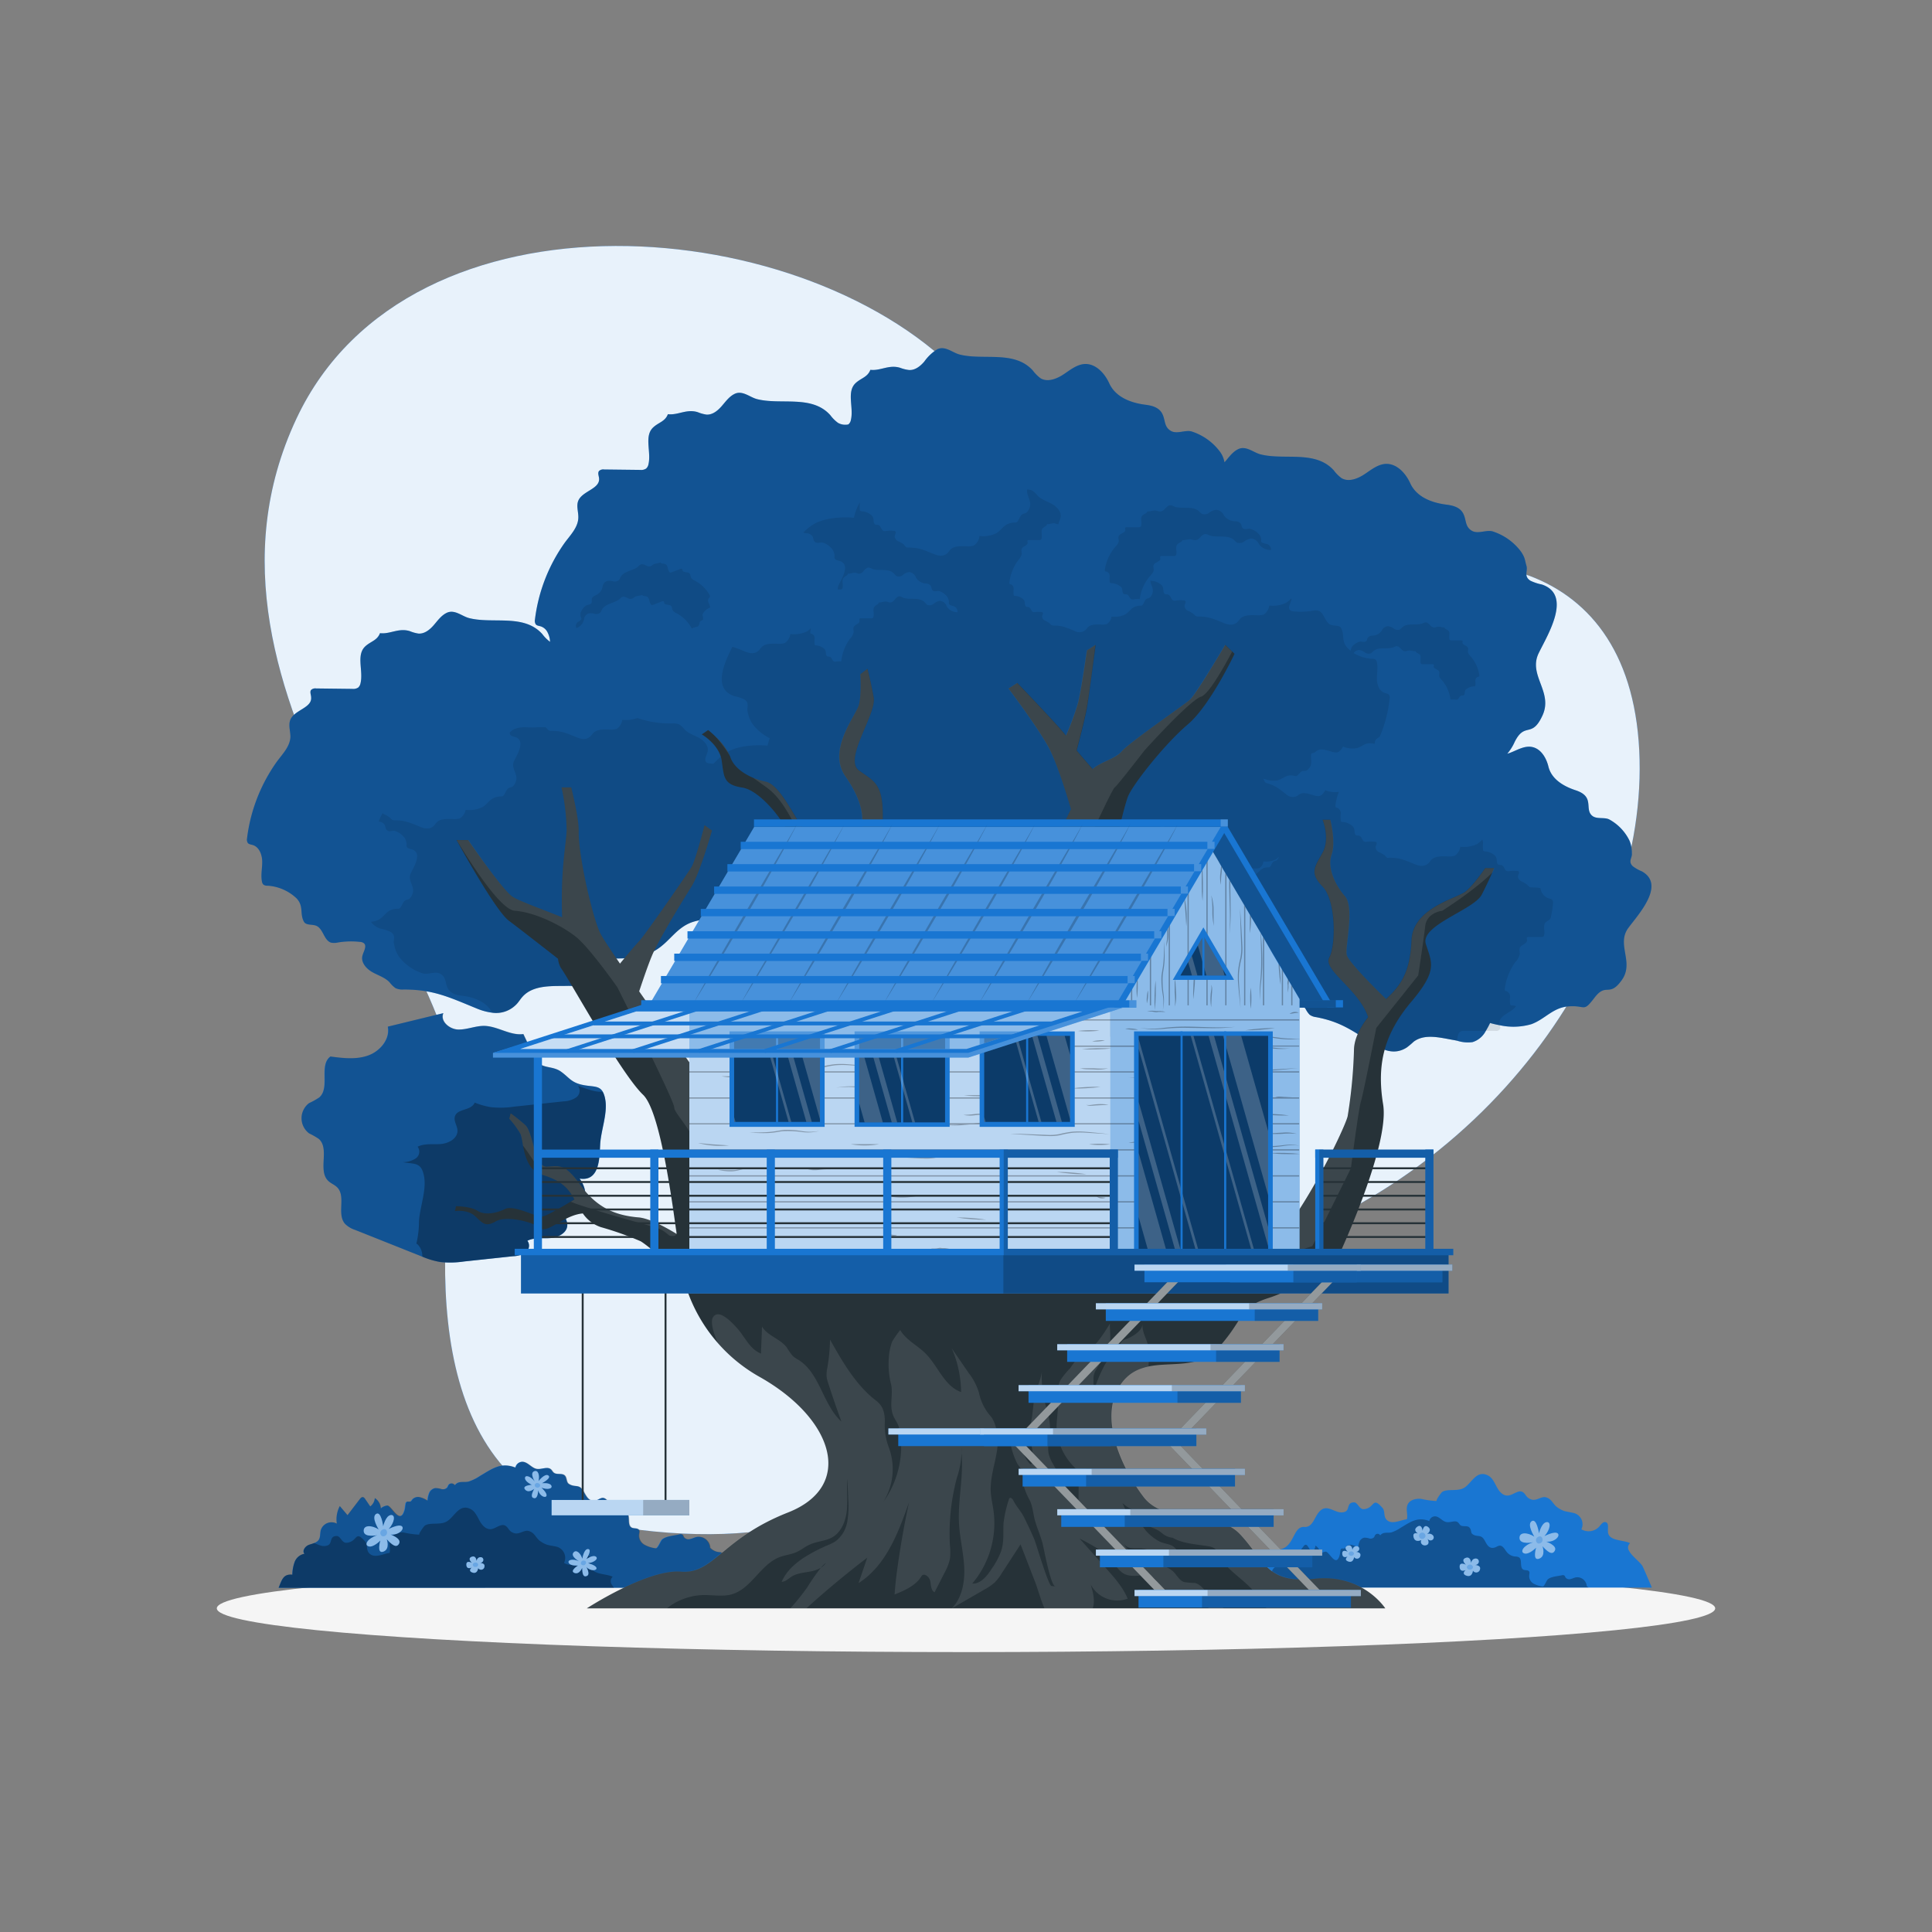 <svg xmlns="http://www.w3.org/2000/svg" viewBox="0 0 500 500"><rect x="0" y="0" width="500" height="500" fill="#808080" stroke="none"/><g id="freepik--background-simple--inject-148"><path d="M76.74,108.3C106,46,209.9,54.79,250,98.6s53.13,71.9,89.3,55.53,82.29-12,84.93,40-39.73,113.46-107,131.64S250,408.31,161,395.33c-48.53-7.08-49.63-59.59-42.78-103S42.8,180.56,76.74,108.3Z" style="fill:#1976D2"></path><path d="M76.74,108.3C106,46,209.9,54.79,250,98.6s53.13,71.9,89.3,55.53,82.29-12,84.93,40-39.73,113.46-107,131.64S250,408.31,161,395.33c-48.53-7.08-49.63-59.59-42.78-103S42.8,180.56,76.74,108.3Z" style="fill:#fff;opacity:0.9"></path></g><g id="freepik--Shadow--inject-148"><ellipse id="freepik--path--inject-148" cx="250" cy="416.24" rx="193.89" ry="11.32" style="fill:#f5f5f5"></ellipse></g><g id="freepik--plants-2--inject-148"><path d="M421.61,401.37a1.53,1.53,0,0,1,.24-2c-1.5-.84-5.2-.51-5.66-2.58-.23-1,.36-2.61-.67-2.86-.67-.16-1.16.58-1.6,1.11a3.72,3.72,0,0,1-4.66.74,3,3,0,0,0-1.85-4.18c-2.1-.52-2.57-.26-4.34-1.48-1.2-.82-1.42-2.19-3-2.62-1.16-.31-2.37.94-3.63.6-1.52-.41-1.47-1.38-2.32-1.93-1.15-.73-2.49.77-3.85.87s-2.28-1.06-2.89-2.19-1.15-2.42-2.29-3c-3-1.52-4.21,2-6.16,3.18-1.7,1.05-4.38.16-5.72,1.1-.22.15-1.86,2.38-1.34,2.34a22.65,22.65,0,0,1-4.06-.56c-1.37-.15-3,.25-3.53,1.51s.15,2.55-.19,3.77c-1.42.14-3.51,1.28-4.87.42s-.62-2.42-1.42-3.35c-2.76-3.18-1.9.08-4.85.31-1.19.09-1.55-1.74-2.5-1.76-2,0-1.08,1.9-2.34,2.42-2.48,1-4.61-2.63-6.85.2-1.2,1.5-1.58,3.88-3.72,3.74-3.2-.21-2.39,6.05-7.33,5.88.77,0-2.74,4.62-3.08,4.9-1.28,1.08-3.6.26-2.85,3.13a2.61,2.61,0,0,0,.38.84c1,1.42,3.25.95,4.95.95h97.89s-2.23-5.29-2.48-5.66C424.26,404.09,422.32,402.7,421.61,401.37Z" style="fill:#1976D2"></path><path d="M411.14,410.84H329.58c-1.23,0-2.76.25-3.88-.17a1.78,1.78,0,0,1,.91-.84c.75-.31,1.66-.4,2.12-1.06s.26-1.38.44-2.07a2.36,2.36,0,0,1,3.35-1.36,6,6,0,0,1,.62-3.68l1.62,1.91,2.58-3.37c.15-.21.35-.43.61-.41s.4.23.53.42l1,1.55a2.43,2.43,0,0,0,.95-1.75,2.69,2.69,0,0,1,1.3,2.16,2.38,2.38,0,0,1,1.36-.61c.92,0,2.66,4.2,3.59,1,.13-.44.15-.9.24-1.35a.58.58,0,0,1,.19-.38c.24-.18.61,0,.87-.11a1.05,1.05,0,0,0,.3-.36,1.63,1.63,0,0,1,1.6-.54,4.61,4.61,0,0,1,1.61.74,4.9,4.9,0,0,1,.36-1.61,1.71,1.71,0,0,1,1.22-1,4.12,4.12,0,0,1,1.29.19,1.24,1.24,0,0,0,1.22-.28c.15-.19.2-.46.36-.65a.78.78,0,0,1,1.26.14c.81-1,1.86-.52,2.9-.77a9.63,9.63,0,0,0,2.4-1.2c2.52-1.49,4.31-2.91,7.4-1.74a1.51,1.51,0,0,1,1.48-1.21c1.12,0,1.86,1.3,3,1.48s2.26-.58,3,.13c.21.19.33.47.55.66.64.53,1.78,0,2.36.63s.27,1.36.81,1.72c1.33.89,2.16-.14,3.15,1.66.65,1.19,1.26,2.44,3,1.63a2.73,2.73,0,0,1,.77-.32c.88-.12,1.37.93,1.92,1.63a3.14,3.14,0,0,0,2.14,1.17,2.38,2.38,0,0,1,1,.2c1,.61.1,2.67,1.18,3.21.49.24,1.23,0,1.5.5.16.29,0,.65,0,1a2.21,2.21,0,0,0,1.1,2.09,6.53,6.53,0,0,0,2.37.76c.45.08,1-1.61,1.39-1.89.87-.69,2.49-.76,3.54-1a.83.83,0,0,1,.71.06,1.61,1.61,0,0,1,.27.48,1.19,1.19,0,0,0,1.29.43c.48-.1.92-.34,1.39-.44a2.46,2.46,0,0,1,2.83,2.27A2.73,2.73,0,0,0,411.14,410.84Z" style="isolation:isolate;opacity:0.3"></path><path d="M397.08,397.68s-2-3.14-.68-4,1.89,3.15,1.89,3.15.62-2.7,1.93-2.9,1,1.95-.51,3.61c0,0,2.58-1.35,3.4-.72s-.73,2.36-2.93,2.16c0,0,2.9,1,2.22,2.31s-1.88.32-3.2-1.11c0,0,.94,2.56-.88,3.21s-.78-2.85-.78-2.85-1.81,1.87-3.05,1.49-.2-2.12,2.3-2.9c0,0-3.4.73-3.54-1S395.36,396.55,397.08,397.68Z" style="fill:#1976D2"></path><path d="M397.08,397.68s-2-3.14-.68-4,1.89,3.15,1.89,3.15.62-2.7,1.93-2.9,1,1.95-.51,3.61c0,0,2.58-1.35,3.4-.72s-.73,2.36-2.93,2.16c0,0,2.9,1,2.22,2.31s-1.88.32-3.2-1.11c0,0,.94,2.56-.88,3.21s-.78-2.85-.78-2.85-1.81,1.87-3.05,1.49-.2-2.12,2.3-2.9c0,0-3.4.73-3.54-1S395.36,396.55,397.08,397.68Z" style="fill:#fff;isolation:isolate;opacity:0.5"></path><path d="M398.06,397.73c1.13-.61,1.65,1.15.6,1.64S397,398.32,398.06,397.73Z" style="fill:#1976D2;isolation:isolate;opacity:0.3"></path><path d="M350,401.14s.15-1,1.07-1,1,1.36-.14,1.48c0,0,1.3.06,1.14.93a.88.88,0,0,1-1.63.41s-.16,1.59-1.47,1.16-.2-1.31-.2-1.31-1.31.66-1.39-.68,1.45-.52,1.45-.52-1.29-1.12-.09-1.58S350,401.14,350,401.14Z" style="fill:#1976D2"></path><path d="M350,401.14s.15-1,1.07-1,1,1.36-.14,1.48c0,0,1.3.06,1.14.93a.88.88,0,0,1-1.63.41s-.16,1.59-1.47,1.16-.2-1.31-.2-1.31-1.31.66-1.39-.68,1.45-.52,1.45-.52-1.29-1.12-.09-1.58S350,401.14,350,401.14Z" style="fill:#fff;isolation:isolate;opacity:0.5"></path><path d="M350.42,402.05a.72.72,0,0,1-1.41.05.72.72,0,0,1,1.41-.05Z" style="fill:#1976D2;isolation:isolate;opacity:0.3"></path><path d="M380.71,404.52s.17-1.17,1.21-1.17,1.14,1.53-.15,1.67c0,0,1.45.06,1.27,1a1,1,0,0,1-1.84.47s-.16,1.79-1.65,1.3-.22-1.47-.22-1.47-1.48.75-1.57-.77,1.63-.59,1.63-.59-1.44-1.26-.09-1.77S380.71,404.52,380.71,404.52Z" style="fill:#1976D2"></path><path d="M380.71,404.52s.17-1.17,1.21-1.17,1.14,1.53-.15,1.67c0,0,1.45.06,1.27,1a1,1,0,0,1-1.84.47s-.16,1.79-1.65,1.3-.22-1.47-.22-1.47-1.48.75-1.57-.77,1.63-.59,1.63-.59-1.44-1.26-.09-1.77S380.71,404.52,380.71,404.52Z" style="fill:#fff;isolation:isolate;opacity:0.5"></path><path d="M381.21,405.54a.72.72,0,0,1-.77.67.73.73,0,0,1-.82-.61.81.81,0,0,1,1.59-.06Z" style="fill:#1976D2;isolation:isolate;opacity:0.3"></path><path d="M369.27,397.06a1.32,1.32,0,0,1,1.64.38c.55.87-.68,1.79-1.49.77,0,0,.74,1.26-.19,1.64s-1.84-.43-1.38-1.3c0,0-1.6.83-2-.68s1.12-1,1.12-1-1.43-.84-.2-1.73,1.38,1.05,1.38,1.05.28-1.89,1.44-1S369.27,397.06,369.27,397.06Z" style="fill:#1976D2"></path><path d="M369.27,397.06a1.32,1.32,0,0,1,1.64.38c.55.87-.68,1.79-1.49.77,0,0,.74,1.26-.19,1.64s-1.84-.43-1.38-1.3c0,0-1.6.83-2-.68s1.12-1,1.12-1-1.43-.84-.2-1.73,1.38,1.05,1.38,1.05.28-1.89,1.44-1S369.27,397.06,369.27,397.06Z" style="fill:#fff;isolation:isolate;opacity:0.5"></path><path d="M368.68,398a.82.82,0,1,1,.07-1A.73.73,0,0,1,368.68,398Z" style="fill:#1976D2;isolation:isolate;opacity:0.3"></path></g><g id="freepik--plants-1--inject-148"><path d="M192.53,410.91c-.39,0-1.91-2.82-2.31-3.22-.62-.63-1.55-.95-2.14-1.57-1.26-1.32-.09-4.33-1.9-4.41a3.67,3.67,0,0,1-2.45-1.13,3,3,0,0,0-3.49-2.81c-.59.13-1.13.43-1.72.55a1.48,1.48,0,0,1-1.6-.53c-.12-.2-.16-.45-.34-.6a1,1,0,0,0-.87-.07c-1.29.32-3.29.4-4.37,1.26-.44.35-1.17,2.43-1.72,2.33a8,8,0,0,1-2.93-.94,2.71,2.71,0,0,1-1.36-2.57c.06-.41.25-.85,0-1.22-.33-.59-1.25-.32-1.86-.62-1.33-.66-.18-3.21-1.45-4a3,3,0,0,0-1.23-.23,4,4,0,0,1-2.65-1.46c-.68-.86-1.29-2.16-2.38-2a3.43,3.43,0,0,0-.95.4c-2.19,1-2.94-.55-3.75-2-1.22-2.22-2.23-.95-3.89-2.05-.66-.44-.45-1.54-1-2.12-.71-.75-2.12-.13-2.91-.79-.27-.22-.42-.57-.68-.81-.94-.88-2.47.06-3.73-.15s-2.29-1.79-3.67-1.84a1.86,1.86,0,0,0-1.83,1.5c-3.81-1.46-6,.31-9.14,2.14a12.16,12.16,0,0,1-3,1.49c-1.28.31-2.59-.31-3.58.95a1,1,0,0,0-1.56-.17c-.19.24-.25.56-.45.8a1.5,1.5,0,0,1-1.5.35,4.88,4.88,0,0,0-1.6-.23,2.1,2.1,0,0,0-1.51,1.24,6.12,6.12,0,0,0-.44,2,5.85,5.85,0,0,0-2-.9,2,2,0,0,0-2,.66,1.31,1.31,0,0,1-.36.44c-.33.18-.78-.08-1.08.14a.76.76,0,0,0-.24.48c-.11.55-.13,1.12-.29,1.66-1.15,4-3.31-1.21-4.44-1.22a3,3,0,0,0-1.68.75A3.35,3.35,0,0,0,97,387.7a2.93,2.93,0,0,1-1.17,2.16L94.53,388c-.16-.24-.36-.5-.65-.52s-.56.25-.75.5l-3.19,4.17-2-2.35a7.35,7.35,0,0,0-.77,4.54A2.91,2.91,0,0,0,83,396c-.23.85-.06,1.83-.56,2.56s-1.69.93-2.61,1.3-1.74,1.58-1.05,2.28a3.33,3.33,0,0,0-2.53,2.06,10,10,0,0,0-.62,3.35c-2.4-.24-2.72,1.43-3.55,3.39Z" style="fill:#1976D2"></path><path d="M192.53,410.91H72.12c.83-2,1.15-3.63,3.55-3.39a10,10,0,0,1,.62-3.35,3.33,3.33,0,0,1,2.53-2.06c-.69-.7.13-1.9,1.05-2.28.45-.18,1-.3,1.42-.48a2.35,2.35,0,0,0,1.19-.82c.5-.73.33-1.71.56-2.56a2.91,2.91,0,0,1,4.13-1.68,7.35,7.35,0,0,1,.77-4.54l2,2.35,3.19-4.17c.19-.25.44-.53.75-.5s.49.28.65.52l1.28,1.91A2.93,2.93,0,0,0,97,387.7a3.35,3.35,0,0,1,1.61,2.67,3,3,0,0,1,1.68-.75c1.13,0,3.29,5.19,4.44,1.22.16-.54.18-1.11.29-1.66a.76.76,0,0,1,.24-.48c.3-.22.75,0,1.08-.14a1.31,1.31,0,0,0,.36-.44,2,2,0,0,1,2-.66,5.85,5.85,0,0,1,2,.9,6.12,6.12,0,0,1,.44-2,2.1,2.1,0,0,1,1.51-1.24,4.88,4.88,0,0,1,1.6.23,1.5,1.5,0,0,0,1.5-.35c.2-.24.26-.56.45-.8a1,1,0,0,1,1.56.17c1-1.26,2.3-.64,3.58-.95a12.16,12.16,0,0,0,3-1.49c3.1-1.83,5.33-3.6,9.14-2.14a1.86,1.86,0,0,1,1.83-1.5c1.38.05,2.3,1.61,3.67,1.84s2.79-.73,3.73.15c.26.24.41.59.68.81.79.66,2.2,0,2.91.79.55.58.34,1.68,1,2.12,1.66,1.1,2.67-.17,3.89,2.05.81,1.47,1.56,3,3.75,2a3.43,3.43,0,0,1,.95-.4c1.09-.15,1.7,1.15,2.38,2a4,4,0,0,0,2.65,1.46,3,3,0,0,1,1.23.23c1.27.76.12,3.31,1.45,4,.61.3,1.53,0,1.86.62.2.37,0,.81,0,1.22a2.71,2.71,0,0,0,1.36,2.57,8,8,0,0,0,2.93.94c.55.1,1.28-2,1.72-2.33,1.08-.86,3.08-.94,4.37-1.26a1,1,0,0,1,.87.07c.18.15.22.4.34.6a1.48,1.48,0,0,0,1.6.53c.59-.12,1.13-.42,1.72-.55a3,3,0,0,1,3.49,2.81,3.67,3.67,0,0,0,2.45,1.13c1.81.08.64,3.09,1.9,4.41.59.62,1.52.94,2.14,1.57C190.62,408.09,192.14,410.91,192.53,410.91Z" style="isolation:isolate;opacity:0.3"></path><path d="M158.92,410.91H72.12c.83-2,1.15-3.63,3.55-3.39a10,10,0,0,1,.62-3.35,3.33,3.33,0,0,1,2.53-2.06c-.69-.7.13-1.9,1.05-2.28.45-.18,1-.3,1.42-.48,1.13.43,2.3,1.1,3.55.58s.32-2.44,2.34-2.41c.94,0,1.3,1.84,2.49,1.75,3-.22,2.1-3.49,4.85-.3.8.92,0,2.44,1.43,3.34s3.45-.28,4.86-.41c.35-1.22-.3-2.6.2-3.77s2.16-1.66,3.52-1.51a22.63,22.63,0,0,0,4.06.55c-.49,0,1.13-2.18,1.34-2.33,1.35-.95,4-.06,5.73-1.11,2-1.2,3.18-4.7,6.16-3.17,1.13.58,1.67,1.87,2.29,3s1.61,2.28,2.89,2.19,2.69-1.61,3.84-.87c.86.55.81,1.51,2.32,1.92,1.26.35,2.48-.9,3.63-.59,1.62.42,1.84,1.8,3,2.62,1.77,1.21,2.23,1,4.33,1.47a3,3,0,0,1,1.85,4.19,3.74,3.74,0,0,0,4.67-.75c.44-.53.93-1.26,1.59-1.1,1,.25.44,1.82.67,2.86.47,2.07,4.17,1.74,5.66,2.57a1.53,1.53,0,0,0-.24,2A4.92,4.92,0,0,0,158.92,410.91Z" style="isolation:isolate;opacity:0.3"></path><path d="M98,395.81s-2-3.14-.67-4S99.17,395,99.17,395s.62-2.71,1.94-2.9,1,1.95-.51,3.6c0,0,2.57-1.35,3.39-.71s-.73,2.36-2.92,2.15c0,0,2.9,1,2.22,2.32s-1.88.31-3.2-1.11c0,0,.94,2.55-.88,3.21s-.78-2.86-.78-2.86-1.81,1.87-3.05,1.49-.2-2.11,2.29-2.89c0,0-3.4.72-3.54-1S96.25,394.69,98,395.81Z" style="fill:#1976D2"></path><path d="M98,395.81s-2-3.14-.67-4S99.17,395,99.17,395s.62-2.71,1.94-2.9,1,1.95-.51,3.6c0,0,2.57-1.35,3.39-.71s-.73,2.36-2.92,2.15c0,0,2.9,1,2.22,2.32s-1.88.31-3.2-1.11c0,0,.94,2.55-.88,3.21s-.78-2.86-.78-2.86-1.81,1.87-3.05,1.49-.2-2.11,2.29-2.89c0,0-3.4.72-3.54-1S96.25,394.69,98,395.81Z" style="fill:#fff;isolation:isolate;opacity:0.5"></path><path d="M99,395.86c1.13-.61,1.65,1.15.6,1.65S97.88,396.45,99,395.86Z" style="fill:#1976D2;isolation:isolate;opacity:0.3"></path><path d="M139.37,383.3s1.64-2.1,2.55-1.44-1.67,2-1.67,2,2-.24,2.43.6-1.07,1.15-2.56.54c0,0,1.55,1.41,1.31,2.11s-1.76.09-2.16-1.44c0,0,0,2.19-1,2.06s-.68-1.19,0-2.43c0,0-1.49,1.26-2.38.19s1.74-1.22,1.74-1.22-1.71-.77-1.76-1.7,1.38-.65,2.52.84c0,0-1.32-2.12-.2-2.63S139.71,381.86,139.37,383.3Z" style="fill:#1976D2"></path><path d="M139.37,383.3s1.64-2.1,2.55-1.44-1.67,2-1.67,2,2-.24,2.43.6-1.07,1.15-2.56.54c0,0,1.55,1.41,1.31,2.11s-1.76.09-2.16-1.44c0,0,0,2.19-1,2.06s-.68-1.19,0-2.43c0,0-1.49,1.26-2.38.19s1.74-1.22,1.74-1.22-1.71-.77-1.76-1.7,1.38-.65,2.52.84c0,0-1.32-2.12-.2-2.63S139.71,381.86,139.37,383.3Z" style="fill:#fff;isolation:isolate;opacity:0.5"></path><path d="M139.58,384c.69.61-.37,1.39-1,.8S138.92,383.39,139.58,384Z" style="fill:#1976D2;isolation:isolate;opacity:0.3"></path><path d="M150.7,403.4s.41-2.63,1.52-2.5-.46,2.6-.46,2.6,1.61-1.17,2.42-.66-.38,1.53-2,1.71c0,0,2,.49,2.18,1.22s-1.51.93-2.6-.21c0,0,1.11,1.88.11,2.3s-1.17-.72-1.21-2.11c0,0-.69,1.83-2,1.32s.92-1.91.92-1.91-1.86.16-2.35-.63.88-1.24,2.6-.49c0,0-2.18-1.21-1.45-2.2S150.3,402,150.7,403.4Z" style="fill:#1976D2"></path><path d="M150.7,403.4s.41-2.63,1.52-2.5-.46,2.6-.46,2.6,1.61-1.17,2.42-.66-.38,1.53-2,1.71c0,0,2,.49,2.18,1.22s-1.51.93-2.6-.21c0,0,1.11,1.88.11,2.3s-1.17-.72-1.21-2.11c0,0-.69,1.83-2,1.32s.92-1.91.92-1.91-1.86.16-2.35-.63.88-1.24,2.6-.49c0,0-2.18-1.21-1.45-2.2S150.3,402,150.7,403.4Z" style="fill:#fff;isolation:isolate;opacity:0.5"></path><path d="M151.21,403.89c.9.2.35,1.4-.45,1.18S150.35,403.7,151.21,403.89Z" style="fill:#1976D2;isolation:isolate;opacity:0.3"></path><path d="M123.32,404s.14-1,1.06-1,1,1.36-.13,1.49c0,0,1.29,0,1.13.92a.88.88,0,0,1-1.63.41s-.15,1.59-1.46,1.16-.2-1.31-.2-1.31-1.32.67-1.39-.68,1.44-.52,1.44-.52-1.28-1.12-.08-1.57S123.32,404,123.32,404Z" style="fill:#1976D2"></path><path d="M123.32,404s.14-1,1.06-1,1,1.36-.13,1.49c0,0,1.29,0,1.13.92a.88.88,0,0,1-1.63.41s-.15,1.59-1.46,1.16-.2-1.31-.2-1.31-1.32.67-1.39-.68,1.44-.52,1.44-.52-1.28-1.12-.08-1.57S123.32,404,123.32,404Z" style="fill:#fff;isolation:isolate;opacity:0.5"></path><path d="M123.76,404.93a.65.65,0,0,1-.69.59.63.63,0,0,1-.72-.54.64.64,0,0,1,.68-.59A.66.66,0,0,1,123.76,404.93Z" style="fill:#1976D2;isolation:isolate;opacity:0.3"></path></g><g id="freepik--tree-house--inject-148"><path d="M64.14,218.16c.3.36.81.39,1.25.52,1.67.49,2.43,2.47,2.47,4.21s-.4,3.51-.07,5.22a1.42,1.42,0,0,0,.41.85,1.8,1.8,0,0,0,1.13.26,12,12,0,0,1,7.46,3.31c1.88,2.07.74,3.92,1.86,6,.55,1,2.1.62,3.17,1.05,1.86.74,2,3.84,3.89,4.38a4.19,4.19,0,0,0,1.76-.05,20.86,20.86,0,0,1,5.69-.15,1.89,1.89,0,0,1,1,.33c.9.76-.09,2.14-.37,3.29-.41,1.7,1,3.31,2.52,4.18s3.28,1.38,4.49,2.63a7.58,7.58,0,0,0,1.56,1.54,4.26,4.26,0,0,0,2.07.35c7.76,0,11.8,2,18.9,4.9a15.32,15.32,0,0,0,4,1.1,7.25,7.25,0,0,0,6.15-2c.68-.63,1.13-1.46,1.76-2.15,2.87-3.18,8-2.68,11.82-2.79,2,0,4.09.37,5.9-.45,2.5-1.13,3.48-4.11,4.19-6.76,3.83.36,9.12,0,12.5-2,3.8-2.26,5.49-6.18,10.06-7.46s4.82.42,6.39-2.18a21.29,21.29,0,0,1,5.17-.09,1.86,1.86,0,0,1,1,.34c.91.76-.09,2.14-.37,3.29-.41,1.7,1,3.31,2.52,4.18s3.28,1.37,4.5,2.63a7.25,7.25,0,0,0,1.55,1.53,4.15,4.15,0,0,0,2.07.35c7.76,0,11.8,2,18.9,4.9,3.56,1.43,7.1,2,10.16-.87.68-.63,1.14-1.47,1.76-2.16,2.87-3.17,8-2.68,11.82-2.78,2-.06,4.09.36,5.9-.46a4.54,4.54,0,0,0,.53-.3,6.28,6.28,0,0,0,.61,2.62c.55,1,2.1.63,3.17,1.05,1.86.75,2,3.84,3.89,4.38a4,4,0,0,0,1.76-.05,21.75,21.75,0,0,1,5.7-.15,1.94,1.94,0,0,1,1,.33c.91.76-.09,2.15-.37,3.3-.41,1.7,1,3.31,2.52,4.17s3.28,1.38,4.5,2.64a7.49,7.49,0,0,0,1.55,1.53,4.26,4.26,0,0,0,2.07.35c7.76,0,11.8,2,18.9,4.9,3.56,1.43,7.1,2,10.16-.87.68-.64,1.14-1.47,1.76-2.16,2.87-3.18,8-2.68,11.82-2.78,2-.06,4.09.36,5.9-.46,2.51-1.13,3.48-4.11,4.19-6.76a29,29,0,0,0,4.78.05,9,9,0,0,1,2.36,2.15,6.05,6.05,0,0,0,1.05,1.52,3.56,3.56,0,0,0,1.66.62c6.43,1.21,9.46,3.55,14.9,7,2.73,1.74,5.57,2.77,8.56.87a21.47,21.47,0,0,0,1.8-1.51c2.88-2.18,7-1,10.24-.45.32.05.64.12,1,.19a9,9,0,0,0,4,.37,5.8,5.8,0,0,0,3.43-2.89,21.75,21.75,0,0,0,1.11-2.06,24.62,24.62,0,0,0,2.45.57,16.61,16.61,0,0,0,8.23-.26c3.51-1.27,5.53-4.26,9.52-4.6,4.69-.39,3.78,1.73,6.84-2.28s3.76.08,7.05-4.54-1.49-9.19,1.7-13.51c2.52-3.41,9.73-11.12,3.5-14.62a10.27,10.27,0,0,1-2.36-1.33c-1.3-1.28-.09-2.13-.24-3.37a8,8,0,0,0-.6-3.23,12.41,12.41,0,0,0-5.29-5.53c-1.33-.63-3.29.06-4.45-1s-.65-2.53-1.11-4-1.9-2.15-3.28-2.59c-2.95-1-6.06-2.8-6.86-6.07-.56-2.31-2-4.73-4.4-5.1-1.75-.27-3.43.68-5.08,1.36a9,9,0,0,1-1.17.41A12.49,12.49,0,0,0,392,192c2.68-5.34,4.4-.74,7.2-6.85s-3.76-10.36-1-16.09c2.18-4.53,8.86-15.09.84-17.79a12.38,12.38,0,0,1-3-1c-1.79-1.2-.57-2.46-1-3.87s-.29-2-1.4-3.63a14.79,14.79,0,0,0-7.39-5.26c-1.68-.44-3.81.8-5.39-.18-1.77-1.08-1.32-2.8-2.19-4.45s-2.69-2.07-4.4-2.29c-3.64-.46-7.66-1.91-9.31-5.54-1.17-2.57-3.43-5.06-6.25-5-2.1.07-3.85,1.54-5.61,2.7s-4.09,2.06-5.9,1a9.44,9.44,0,0,1-2-2c-4.78-5.34-12.85-2.57-19-4.17-1.84-.47-3.73-2.32-5.77-1.33-1.4.67-2.32,2-3.34,3.18l-.2.2a6.49,6.49,0,0,0-1.15-2.71,14.8,14.8,0,0,0-7.39-5.27c-1.67-.44-3.8.81-5.39-.17-1.76-1.08-1.32-2.81-2.19-4.45s-2.68-2.07-4.39-2.29c-3.64-.46-7.66-1.91-9.31-5.54-1.17-2.57-3.43-5.06-6.25-5-2.11.08-3.85,1.55-5.61,2.71s-4.1,2.06-5.9,1a10,10,0,0,1-2-2c-4.77-5.34-12.85-2.57-19-4.17-1.83-.48-3.72-2.33-5.77-1.34a11.87,11.87,0,0,0-3.34,3.18c-1,1.17-2.37,2.27-3.92,2.18A9.33,9.33,0,0,1,233,95.2c-2.92-.93-5.16.84-7.75.51-.72,1.92-2.41,2.12-3.81,3.43-2.41,2.25-.45,6.33-1.23,9.54a1.93,1.93,0,0,1-.6,1.11.53.53,0,0,1-.1.06,3.8,3.8,0,0,1-2.63-.41,9.49,9.49,0,0,1-2-2c-4.78-5.34-12.85-2.56-19-4.16-1.84-.48-3.73-2.33-5.77-1.34-1.4.68-2.32,2-3.35,3.18s-2.37,2.27-3.92,2.18a9.59,9.59,0,0,1-2.24-.62c-2.92-.93-5.15.84-7.75.51-.72,1.92-2.41,2.11-3.81,3.43-2.4,2.25-.45,6.33-1.22,9.54a2,2,0,0,1-.61,1.11,2.35,2.35,0,0,1-1.55.34l-9.31-.11a1.61,1.61,0,0,0-1.31.38c-.42.52-.06,1.27,0,1.92.26,2.74-4.3,3.24-5.37,5.77-.58,1.38.06,2.95,0,4.44-.08,2.46-2,4.41-3.46,6.37a43.32,43.32,0,0,0-7.77,20,1.64,1.64,0,0,0,.22,1.2c.29.35.8.38,1.24.51a3,3,0,0,1,1.8,1.55,6,6,0,0,1,.66,2.47,9.53,9.53,0,0,1-2-2c-4.77-5.34-12.85-2.56-19-4.16-1.83-.48-3.73-2.33-5.77-1.34-1.4.68-2.32,2-3.34,3.18s-2.38,2.27-3.92,2.18a9.33,9.33,0,0,1-2.24-.62c-2.92-.93-5.16.84-7.75.51-.72,1.92-2.41,2.11-3.82,3.43-2.4,2.25-.44,6.33-1.22,9.54a2,2,0,0,1-.6,1.11,2.39,2.39,0,0,1-1.56.34l-9.31-.11a1.61,1.61,0,0,0-1.31.38c-.41.52,0,1.27,0,1.92.26,2.74-4.3,3.24-5.36,5.77-.59,1.38,0,2.94,0,4.44-.08,2.46-2,4.41-3.46,6.37A43.2,43.2,0,0,0,63.93,217,1.6,1.6,0,0,0,64.14,218.16Z" style="fill:#1976D2"></path><path d="M64.14,218.16c.3.36.81.39,1.25.52,1.67.49,2.43,2.47,2.47,4.21s-.4,3.51-.07,5.22a1.42,1.42,0,0,0,.41.85,1.8,1.8,0,0,0,1.13.26,12,12,0,0,1,7.46,3.31c1.88,2.07.74,3.92,1.86,6,.55,1,2.1.62,3.17,1.05,1.86.74,2,3.84,3.89,4.38a4.19,4.19,0,0,0,1.76-.05,20.86,20.86,0,0,1,5.69-.15,1.89,1.89,0,0,1,1,.33c.9.76-.09,2.14-.37,3.29-.41,1.7,1,3.31,2.52,4.18s3.28,1.38,4.49,2.63a7.58,7.58,0,0,0,1.56,1.54,4.26,4.26,0,0,0,2.07.35c7.76,0,11.8,2,18.9,4.9a15.32,15.32,0,0,0,4,1.1,7.25,7.25,0,0,0,6.15-2c.68-.63,1.13-1.46,1.76-2.15,2.87-3.18,8-2.68,11.82-2.79,2,0,4.09.37,5.9-.45,2.5-1.13,3.48-4.11,4.19-6.76,3.83.36,9.12,0,12.5-2,3.8-2.26,5.49-6.18,10.06-7.46s4.82.42,6.39-2.18a21.29,21.29,0,0,1,5.17-.09,1.86,1.86,0,0,1,1,.34c.91.76-.09,2.14-.37,3.29-.41,1.7,1,3.31,2.52,4.18s3.28,1.37,4.5,2.63a7.25,7.25,0,0,0,1.55,1.53,4.15,4.15,0,0,0,2.07.35c7.76,0,11.8,2,18.9,4.9,3.56,1.43,7.1,2,10.16-.87.68-.63,1.14-1.47,1.76-2.16,2.87-3.17,8-2.68,11.82-2.78,2-.06,4.09.36,5.9-.46a4.54,4.54,0,0,0,.53-.3,6.28,6.28,0,0,0,.61,2.62c.55,1,2.1.63,3.17,1.05,1.86.75,2,3.84,3.89,4.38a4,4,0,0,0,1.76-.05,21.75,21.75,0,0,1,5.7-.15,1.94,1.94,0,0,1,1,.33c.91.76-.09,2.15-.37,3.3-.41,1.7,1,3.31,2.52,4.17s3.28,1.38,4.5,2.64a7.49,7.49,0,0,0,1.55,1.53,4.26,4.26,0,0,0,2.07.35c7.76,0,11.8,2,18.9,4.9,3.56,1.43,7.1,2,10.16-.87.68-.64,1.14-1.47,1.76-2.16,2.87-3.18,8-2.68,11.82-2.78,2-.06,4.09.36,5.9-.46,2.51-1.13,3.48-4.11,4.19-6.76a29,29,0,0,0,4.78.05,9,9,0,0,1,2.36,2.15,6.05,6.05,0,0,0,1.05,1.52,3.56,3.56,0,0,0,1.66.62c6.43,1.21,9.46,3.55,14.9,7,2.73,1.74,5.57,2.77,8.56.87a21.47,21.47,0,0,0,1.8-1.51c2.88-2.18,7-1,10.24-.45.32.05.64.12,1,.19a9,9,0,0,0,4,.37,5.8,5.8,0,0,0,3.43-2.89,21.75,21.75,0,0,0,1.11-2.06,24.62,24.62,0,0,0,2.45.57,16.61,16.61,0,0,0,8.23-.26c3.51-1.27,5.53-4.26,9.52-4.6,4.69-.39,3.78,1.73,6.84-2.28s3.76.08,7.05-4.54-1.49-9.19,1.7-13.51c2.52-3.41,9.73-11.12,3.5-14.62a10.27,10.27,0,0,1-2.36-1.33c-1.3-1.28-.09-2.13-.24-3.37a8,8,0,0,0-.6-3.23,12.41,12.41,0,0,0-5.29-5.53c-1.33-.63-3.29.06-4.45-1s-.65-2.53-1.11-4-1.9-2.15-3.28-2.59c-2.95-1-6.06-2.8-6.86-6.07-.56-2.31-2-4.73-4.4-5.1-1.75-.27-3.43.68-5.08,1.36a9,9,0,0,1-1.17.41A12.49,12.49,0,0,0,392,192c2.68-5.34,4.4-.74,7.2-6.85s-3.76-10.36-1-16.09c2.18-4.53,8.86-15.09.84-17.79a12.38,12.38,0,0,1-3-1c-1.79-1.2-.57-2.46-1-3.87s-.29-2-1.4-3.63a14.79,14.79,0,0,0-7.39-5.26c-1.68-.44-3.81.8-5.39-.18-1.77-1.08-1.32-2.8-2.19-4.45s-2.69-2.07-4.4-2.29c-3.64-.46-7.66-1.91-9.31-5.54-1.17-2.57-3.43-5.06-6.25-5-2.1.07-3.85,1.54-5.61,2.7s-4.09,2.06-5.9,1a9.44,9.44,0,0,1-2-2c-4.78-5.34-12.85-2.57-19-4.17-1.84-.47-3.73-2.32-5.77-1.33-1.4.67-2.32,2-3.34,3.18l-.2.2a6.49,6.49,0,0,0-1.15-2.71,14.8,14.8,0,0,0-7.39-5.27c-1.67-.44-3.8.81-5.39-.17-1.76-1.08-1.32-2.81-2.19-4.45s-2.68-2.07-4.39-2.29c-3.64-.46-7.66-1.91-9.31-5.54-1.17-2.57-3.43-5.06-6.25-5-2.11.08-3.85,1.55-5.61,2.71s-4.1,2.06-5.9,1a10,10,0,0,1-2-2c-4.77-5.34-12.85-2.57-19-4.17-1.83-.48-3.72-2.33-5.77-1.34a11.87,11.87,0,0,0-3.34,3.18c-1,1.17-2.37,2.27-3.92,2.18A9.33,9.33,0,0,1,233,95.2c-2.92-.93-5.16.84-7.75.51-.72,1.92-2.41,2.12-3.81,3.43-2.41,2.25-.45,6.33-1.23,9.54a1.93,1.93,0,0,1-.6,1.11.53.53,0,0,1-.1.06,3.8,3.8,0,0,1-2.63-.41,9.49,9.49,0,0,1-2-2c-4.78-5.34-12.85-2.56-19-4.16-1.84-.48-3.73-2.33-5.77-1.34-1.4.68-2.32,2-3.35,3.18s-2.37,2.27-3.92,2.18a9.59,9.59,0,0,1-2.24-.62c-2.92-.93-5.15.84-7.75.51-.72,1.92-2.41,2.11-3.81,3.43-2.4,2.25-.45,6.33-1.22,9.54a2,2,0,0,1-.61,1.11,2.35,2.35,0,0,1-1.55.34l-9.31-.11a1.61,1.61,0,0,0-1.31.38c-.42.52-.06,1.27,0,1.92.26,2.74-4.3,3.24-5.37,5.77-.58,1.38.06,2.95,0,4.44-.08,2.46-2,4.41-3.46,6.37a43.32,43.32,0,0,0-7.77,20,1.64,1.64,0,0,0,.22,1.2c.29.35.8.38,1.24.51a3,3,0,0,1,1.8,1.55,6,6,0,0,1,.66,2.47,9.53,9.53,0,0,1-2-2c-4.77-5.34-12.85-2.56-19-4.16-1.83-.48-3.73-2.33-5.77-1.34-1.4.68-2.32,2-3.34,3.18s-2.38,2.27-3.92,2.18a9.33,9.33,0,0,1-2.24-.62c-2.92-.93-5.16.84-7.75.51-.72,1.92-2.41,2.11-3.82,3.43-2.4,2.25-.44,6.33-1.22,9.54a2,2,0,0,1-.6,1.11,2.39,2.39,0,0,1-1.56.34l-9.31-.11a1.61,1.61,0,0,0-1.31.38c-.41.52,0,1.27,0,1.92.26,2.74-4.3,3.24-5.36,5.77-.59,1.38,0,2.94,0,4.44-.08,2.46-2,4.41-3.46,6.37A43.2,43.2,0,0,0,63.93,217,1.6,1.6,0,0,0,64.14,218.16Z" style="isolation:isolate;opacity:0.3"></path><path d="M96,238.56a4.69,4.69,0,0,0,2.55,1.79,10.7,10.7,0,0,1,2.58.85c1.51,1,.49,2.08.88,3.26a8.2,8.2,0,0,0,1.2,3.06,12.52,12.52,0,0,0,6.27,4.41c1.42.36,3.21-.7,4.55.12,1.5.9,1.13,2.36,1.87,3.74s2.28,1.74,3.72,1.91c3,.36,6.3,1.52,7.76,4.39a7.25,7.25,0,0,0,6.15-2c.68-.63,1.13-1.46,1.76-2.15,2.87-3.18,8-2.68,11.82-2.79,2,0,4.09.37,5.9-.45,2.5-1.13,3.48-4.11,4.19-6.76,3.83.36,9.12,0,12.5-2,3.8-2.26,5.49-6.18,10.06-7.46s4.82.42,6.39-2.18a21.29,21.29,0,0,1,5.17-.09,1.86,1.86,0,0,1,1,.34c.91.76-.09,2.14-.37,3.29-.41,1.7,1,3.31,2.52,4.18s3.28,1.37,4.5,2.63a7.25,7.25,0,0,0,1.55,1.53,4.15,4.15,0,0,0,2.07.35c7.76,0,11.8,2,18.9,4.9,3.56,1.43,7.1,2,10.16-.87.68-.63,1.14-1.47,1.76-2.16,2.87-3.17,8-2.68,11.82-2.78,2-.06,4.09.36,5.9-.46a4.54,4.54,0,0,0,.53-.3,6.28,6.28,0,0,0,.61,2.62c.55,1,2.1.63,3.17,1.05,1.86.75,2,3.84,3.89,4.38a4,4,0,0,0,1.76-.05,21.75,21.75,0,0,1,5.7-.15,1.94,1.94,0,0,1,1,.33c.91.76-.09,2.15-.37,3.3-.41,1.7,1,3.31,2.52,4.17s3.28,1.38,4.5,2.64a7.49,7.49,0,0,0,1.55,1.53,4.26,4.26,0,0,0,2.07.35c7.76,0,11.8,2,18.9,4.9,3.56,1.43,7.1,2,10.16-.87.68-.64,1.14-1.47,1.76-2.16,2.87-3.18,8-2.68,11.82-2.78,2-.06,4.09.36,5.9-.46,2.51-1.13,3.48-4.11,4.19-6.76a29,29,0,0,0,4.78.05,9,9,0,0,1,2.36,2.15,6.05,6.05,0,0,0,1.05,1.52,3.56,3.56,0,0,0,1.66.62c6.43,1.21,9.46,3.55,14.9,7,2.73,1.74,5.57,2.77,8.56.87a21.47,21.47,0,0,0,1.8-1.51c2.88-2.18,7-1,10.24-.45.32.05.64.12,1,.19a5.66,5.66,0,0,1,.15-1.31,1.66,1.66,0,0,1,.5-.95,2,2,0,0,1,1.31-.29l5.47,0H387a1.32,1.32,0,0,0,1.1-.33c.26-.32.16-.74.07-1.17,0-.15-.06-.3-.08-.45-.22-2.13,3.05-2.68,4.25-4.44a3.4,3.4,0,0,0-1-.2.68.68,0,0,1-.4-.1.56.56,0,0,1-.14-.29,11,11,0,0,1,0-1.81,1.5,1.5,0,0,0-.86-1.46.8.8,0,0,1-.43-.18.58.58,0,0,1-.08-.41,15.1,15.1,0,0,1,2.7-6.92,4.26,4.26,0,0,0,1.2-2.2c0-.52-.21-1.07,0-1.54.37-.88,1.95-1,1.86-2,0-.23-.14-.49,0-.67a.58.58,0,0,1,.45-.13l3.23,0a.83.83,0,0,0,.54-.12.68.68,0,0,0,.21-.39c.27-1.11-.41-2.52.42-3.3.46-.43,1-.53,1.27-1.11a26.93,26.93,0,0,0,.6-3.69,1.35,1.35,0,0,0-.19-1c-.25-.29-.68-.32-1.05-.43a3.16,3.16,0,0,1-2-2.6,12.15,12.15,0,0,0-2.12-.18,1.48,1.48,0,0,1-.72-.12,2.71,2.71,0,0,1-.54-.53,6.35,6.35,0,0,0-1.55-.92c-.53-.3-1-.86-.88-1.44.1-.4.45-.88.13-1.15a.64.64,0,0,0-.36-.11,7.65,7.65,0,0,0-2,.05,1.57,1.57,0,0,1-.61,0c-.67-.19-.7-1.26-1.35-1.52-.37-.15-.91,0-1.1-.36-.39-.73,0-1.37-.64-2.09a4.18,4.18,0,0,0-2.59-1.14.7.7,0,0,1-.39-.09.49.49,0,0,1-.14-.3,10,10,0,0,1,0-1.81,1.92,1.92,0,0,0-.2-.84,7.15,7.15,0,0,1-1.35,1.14,7.88,7.88,0,0,1-4.34.69,3.25,3.25,0,0,1-1.45,2.34,5.2,5.2,0,0,1-2.05.16c-1.33,0-3.1-.14-4.09,1-.22.23-.38.52-.61.74-1.06,1-2.29.8-3.52.31-2.46-1-3.87-1.71-6.55-1.7A1.44,1.44,0,0,1,359,222a2.76,2.76,0,0,1-.54-.54,6.51,6.51,0,0,0-1.56-.91,1.45,1.45,0,0,1-.87-1.45c.09-.39.44-.87.13-1.14a.66.66,0,0,0-.36-.11,7.29,7.29,0,0,0-2,0,1.57,1.57,0,0,1-.61,0c-.67-.19-.7-1.26-1.35-1.52-.37-.15-.9,0-1.09-.37-.39-.72,0-1.36-.65-2.08a4.12,4.12,0,0,0-2.58-1.14.68.68,0,0,1-.4-.1.5.5,0,0,1-.14-.29,11,11,0,0,1,0-1.81,1.5,1.5,0,0,0-.86-1.46.8.8,0,0,1-.43-.18.58.58,0,0,1-.08-.41,13.75,13.75,0,0,1,.89-3.56,6.42,6.42,0,0,1-3.51-.42c-.39.67-.89,1.41-1.65,1.53a4.36,4.36,0,0,1-1.65-.32c-1.06-.27-2.41-.79-3.44-.14-.21.14-.4.33-.64.46a2.51,2.51,0,0,1-2.83-.54c-1.72-1.32-2.68-2.19-4.79-2.77a1.22,1.22,0,0,1-.54-.25,2.23,2.23,0,0,1-.31-.54.72.72,0,0,0-.14-.2l.12-.21a6.4,6.4,0,0,0,3.56.41c1.22-.33,2-1.28,3.32-1.27,1.57,0,1.21.68,2.34-.57s1.26.13,2.49-1.33c1-1.21.17-2.58.56-3.79a2.23,2.23,0,0,0,.8-.25c.24-.12.42-.32.65-.45,1-.65,2.37-.13,3.44.13a4.33,4.33,0,0,0,1.64.33c.77-.12,1.27-.86,1.66-1.53a6.4,6.4,0,0,0,3.56.41c1.22-.33,2-1.27,3.31-1.27a6.31,6.31,0,0,1,1.33.17,1.59,1.59,0,0,1,.43-1.26,9.31,9.31,0,0,1,.86-.61,34.39,34.39,0,0,0,2.57-9.85,1.35,1.35,0,0,0-.19-1c-.25-.29-.68-.32-1-.43-1.42-.4-2.07-2.07-2.11-3.54s.32-3,0-4.4a1.2,1.2,0,0,0-.35-.72,1.48,1.48,0,0,0-1-.21,10.36,10.36,0,0,1-4.66-1.48,1.76,1.76,0,0,1,1.42-.8,3.19,3.19,0,0,1,1.48.63,1.67,1.67,0,0,0,1.56.22,2,2,0,0,0,.51-.46c1.26-1.24,3.39-.59,5-1,.48-.11,1-.54,1.51-.31a2.81,2.81,0,0,1,.89.75,1.42,1.42,0,0,0,1,.5,3,3,0,0,0,.59-.14c.77-.22,1.36.19,2.05.11.18.45.63.5,1,.8.63.53.12,1.49.33,2.23a.37.37,0,0,0,.16.26.63.63,0,0,0,.41.09l2.44,0a.54.54,0,0,1,.36.09c.1.13,0,.3,0,.46-.07.63,1.13.75,1.41,1.34.16.32,0,.69,0,1,0,.57.53,1,.92,1.48a9.39,9.39,0,0,1,2,4.66s0,.08,0,.13a5.14,5.14,0,0,1,1.24,0,1.24,1.24,0,0,0,.47,0c.51-.13.54-.85,1-1,.29-.11.7,0,.84-.25.3-.48,0-.92.49-1.41a3.35,3.35,0,0,1,2-.76.45.45,0,0,0,.3-.07.33.33,0,0,0,.11-.2,7,7,0,0,0,0-1.21,1,1,0,0,1,.65-1,.62.62,0,0,0,.33-.11.34.34,0,0,0,.05-.28,9.41,9.41,0,0,0-2.05-4.66c-.39-.46-.88-.92-.91-1.49,0-.35.16-.72,0-1-.28-.59-1.48-.7-1.4-1.35,0-.15.1-.33,0-.44a.48.48,0,0,0-.35-.09l-2.46,0a.72.72,0,0,1-.41-.08.39.39,0,0,1-.15-.26c-.21-.75.3-1.7-.33-2.22-.37-.31-.82-.36-1-.81-.68.08-1.27-.33-2-.11a3,3,0,0,1-.59.14,1.39,1.39,0,0,1-1-.51,3,3,0,0,0-.89-.74c-.54-.23-1,.2-1.52.31-1.63.38-3.76-.28-5,1a2.9,2.9,0,0,1-.52.46,1.68,1.68,0,0,1-1.55-.23,3.3,3.3,0,0,0-1.48-.63,1.93,1.93,0,0,0-1.65,1.16,3.06,3.06,0,0,1-2.46,1.29,1.47,1.47,0,0,0-1.15.54c-.24.38-.11.79-.58,1s-1-.05-1.42,0a3.88,3.88,0,0,0-2,1.22,2,2,0,0,0-.37.85.66.66,0,0,0,0,.31,6.17,6.17,0,0,1-.93-.8c-1.6-1.74-.65-3.31-1.6-5.06-.47-.85-1.77-.52-2.68-.87-1.58-.62-1.67-3.23-3.31-3.68a3.37,3.37,0,0,0-1.48.06,18.45,18.45,0,0,1-4.81.15,1.63,1.63,0,0,1-.87-.27c-.77-.64.06-1.81.29-2.79a1.87,1.87,0,0,0,0-.32,8,8,0,0,1-1.4,1.17,7.74,7.74,0,0,1-4.33.69,3.35,3.35,0,0,1-1.45,2.35,5.39,5.39,0,0,1-2.05.15c-1.34,0-3.1-.13-4.1,1a8.69,8.69,0,0,1-.61.75c-1.06,1-2.29.79-3.52.3-2.46-1-3.86-1.7-6.55-1.7a1.46,1.46,0,0,1-.72-.12A2.71,2.71,0,0,1,309,159a6.23,6.23,0,0,0-1.56-.92,1.45,1.45,0,0,1-.87-1.44c.1-.4.44-.88.13-1.14a.58.58,0,0,0-.36-.12,7.64,7.64,0,0,0-2,.05,1.41,1.41,0,0,1-.61,0c-.67-.19-.71-1.26-1.35-1.52-.37-.15-.91,0-1.1-.36-.39-.72,0-1.37-.64-2.09a4.2,4.2,0,0,0-2.59-1.14.62.62,0,0,1-.36-.08c.09,1.16,1.09,2.19.47,3.55-.79,1.73-1.28.42-2,1.94s-.59.75-2.11,1.18c-1.3.36-1.77,1.47-2.85,2.11a6.33,6.33,0,0,1-3.54.56,2.68,2.68,0,0,1-1.19,1.92,4.42,4.42,0,0,1-1.67.13c-1.1,0-2.54-.11-3.35.79-.18.19-.31.43-.5.61a2.5,2.5,0,0,1-2.88.24c-2-.81-3.15-1.39-5.35-1.38a1.31,1.31,0,0,1-.59-.1,2.29,2.29,0,0,1-.44-.44,5.16,5.16,0,0,0-1.27-.74,1.19,1.19,0,0,1-.71-1.19c.07-.32.36-.71.1-.93a.5.5,0,0,0-.29-.09,5.87,5.87,0,0,0-1.62,0,1.05,1.05,0,0,1-.5,0c-.54-.15-.57-1-1.1-1.24-.3-.12-.74,0-.89-.29-.32-.59,0-1.12-.53-1.71a3.37,3.37,0,0,0-2.11-.93.6.6,0,0,1-.33-.08.48.48,0,0,1-.11-.24,9.17,9.17,0,0,1,0-1.48,1.21,1.21,0,0,0-.7-1.19c-.13,0-.27-.05-.35-.15a.42.42,0,0,1-.06-.33,12.1,12.1,0,0,1,2.2-5.65,3.52,3.52,0,0,0,1-1.81c0-.42-.17-.87,0-1.26.31-.71,1.6-.86,1.52-1.63,0-.19-.12-.4,0-.54s.24-.11.37-.11l2.64,0a.67.67,0,0,0,.44-.1.56.56,0,0,0,.17-.31c.22-.91-.33-2.07.35-2.71.39-.37.87-.42,1.08-1,.73.1,1.37-.41,2.19-.14a2.88,2.88,0,0,0,.64.17.11.11,0,0,0,.08,0c.12-.54.43-1.14.56-1.68.34-1.44-.86-2.79-2.14-3.52s-2.78-1.14-3.81-2.2a6.15,6.15,0,0,0-1.32-1.28,2.9,2.9,0,0,0-1.36-.29c-.27,1.67,1.41,3,.55,4.92-1,2.11-1.57.52-2.49,2.37s-.73.93-2.59,1.44c-1.58.45-2.17,1.8-3.48,2.59a7.88,7.88,0,0,1-4.34.69A3.25,3.25,0,0,1,252,141.2a5.2,5.2,0,0,1-2.05.16c-1.34,0-3.1-.13-4.09,1-.22.24-.38.53-.61.75-1.06,1-2.29.79-3.52.3-2.47-1-3.87-1.7-6.56-1.7a1.42,1.42,0,0,1-.71-.12A2.47,2.47,0,0,1,234,141a6.41,6.41,0,0,0-1.56-.92c-.53-.3-1-.86-.87-1.44.09-.4.44-.88.12-1.15a.61.61,0,0,0-.35-.11,7.71,7.71,0,0,0-2,.05,1.57,1.57,0,0,1-.61,0c-.67-.19-.7-1.26-1.35-1.52-.37-.15-.91,0-1.09-.36-.39-.73,0-1.37-.65-2.09a4.18,4.18,0,0,0-2.58-1.14.76.76,0,0,1-.4-.09.56.56,0,0,1-.14-.3,12.18,12.18,0,0,1,0-1.81s0-.08,0-.12A13.74,13.74,0,0,0,221,134c-3.24-.29-7.7,0-10.55,1.75a14,14,0,0,0-2.58,2.09,6.68,6.68,0,0,0,.89.18,1.88,1.88,0,0,1,1.52.79c.3.57.15,1.17.76,1.54s1.29-.09,1.87.06a5.12,5.12,0,0,1,2.56,1.83,3.31,3.31,0,0,1,.48,1.26c.16.48-.26.92.36,1.34a4.13,4.13,0,0,0,1.06.35c2.78.94.46,4.6-.3,6.17a2.38,2.38,0,0,0-.23,1.19h.6a.67.67,0,0,0,.44-.1.5.5,0,0,0,.17-.31c.22-.91-.33-2.07.35-2.7.4-.38.88-.43,1.08-1,.73.1,1.37-.4,2.19-.14a2.91,2.91,0,0,0,.64.18,1.49,1.49,0,0,0,1.11-.62,3.25,3.25,0,0,1,1-.9c.58-.28,1.11.24,1.63.38,1.75.45,4-.34,5.39,1.18a3.3,3.3,0,0,0,.56.56,1.63,1.63,0,0,0,1.67-.28,3.36,3.36,0,0,1,1.59-.76,2.09,2.09,0,0,1,1.77,1.4,3.17,3.17,0,0,0,2.64,1.57,1.54,1.54,0,0,1,1.24.65c.25.47.12,1,.62,1.26s1.06-.07,1.53.05a4.2,4.2,0,0,1,2.09,1.49,2.69,2.69,0,0,1,.4,1c.13.4-.21.76.29,1.1a3.71,3.71,0,0,0,.87.29,1.47,1.47,0,0,1,1.09,1.59l-.12,0A3.17,3.17,0,0,1,245,156.9a2.1,2.1,0,0,0-1.77-1.41,3.33,3.33,0,0,0-1.59.77,1.62,1.62,0,0,1-1.67.27,2.44,2.44,0,0,1-.55-.56c-1.36-1.51-3.64-.72-5.4-1.18-.52-.13-1-.66-1.63-.38a3.43,3.43,0,0,0-.95.91,1.45,1.45,0,0,1-1.11.61,2.8,2.8,0,0,1-.63-.17c-.83-.27-1.46.23-2.2.14-.2.54-.68.6-1.08,1-.68.64-.13,1.8-.35,2.7a.51.51,0,0,1-.17.32.66.66,0,0,1-.44.1l-2.63,0a.49.49,0,0,0-.38.11c-.11.15,0,.36,0,.55.07.77-1.22.91-1.52,1.63-.17.39,0,.83,0,1.26a3.42,3.42,0,0,1-1,1.8,12.25,12.25,0,0,0-2.2,5.65c0,.05,0,.1,0,.15a5.37,5.37,0,0,0-1.33.05,1.21,1.21,0,0,1-.5,0c-.55-.16-.58-1-1.1-1.24-.31-.13-.75,0-.9-.3-.32-.59,0-1.12-.53-1.71a3.42,3.42,0,0,0-2.11-.93.44.44,0,0,1-.32-.08.39.39,0,0,1-.12-.24,9,9,0,0,1,0-1.47,1.2,1.2,0,0,0-.7-1.2c-.12,0-.27,0-.35-.14a.44.44,0,0,1-.06-.34,9.76,9.76,0,0,1,.16-1,5.75,5.75,0,0,1-1,.83,7.79,7.79,0,0,1-4.34.69,3.29,3.29,0,0,1-1.45,2.35,5.39,5.39,0,0,1-2,.15c-1.34,0-3.1-.13-4.09,1-.22.24-.38.53-.61.75-1.06,1-2.29.79-3.52.3a34.36,34.36,0,0,0-3.31-1.25c-2.19,4.34-5.16,10.9.51,12.77a10.7,10.7,0,0,1,2.58.85c1.51,1,.49,2.07.88,3.26a8.2,8.2,0,0,0,1.2,3.06,12.68,12.68,0,0,0,4.49,3.72c-.23.63-.41,1.29-.58,1.92-3.24-.28-7.7,0-10.55,1.75a18.4,18.4,0,0,0-3.42,2.93c-.31,0-.63,0-.94-.07a1.58,1.58,0,0,1-.88-.27c-.77-.64.06-1.81.29-2.78.34-1.44-.86-2.79-2.14-3.52s-2.78-1.14-3.81-2.2a6.15,6.15,0,0,0-1.32-1.28,3.58,3.58,0,0,0-1.75-.29,26.94,26.94,0,0,1-9.17-1.41,8.59,8.59,0,0,1-3.9.47,3.31,3.31,0,0,1-1.45,2.34,5.2,5.2,0,0,1-2.05.16c-1.34,0-3.1-.13-4.1,1a8.55,8.55,0,0,1-.61.74c-1.06,1-2.28.8-3.52.31-2.46-1-3.86-1.7-6.55-1.7a1.48,1.48,0,0,1-.72-.12,2.42,2.42,0,0,1-.53-.53,2,2,0,0,0-.36-.29c-1.05,0-2.08,0-3,.06-1.68.05-3.45-.29-5,.41a4.33,4.33,0,0,0-1.18.83.76.76,0,0,0,.33.88,4.13,4.13,0,0,0,1.06.35c2.78.94.46,4.6-.3,6.17-1,2,1.32,3.46.35,5.58s-1.56.52-2.49,2.37-.72.93-2.59,1.45c-1.58.44-2.17,1.8-3.48,2.58a7.79,7.79,0,0,1-4.34.69A3.27,3.27,0,0,1,119,211.8a5.2,5.2,0,0,1-2,.15c-1.33,0-3.1-.13-4.09,1-.22.24-.38.53-.61.75-1.06,1-2.29.8-3.52.3-2.46-1-3.87-1.7-6.55-1.7a1.44,1.44,0,0,1-.72-.12,2.71,2.71,0,0,1-.54-.53,6.2,6.2,0,0,0-1.56-.91,2.47,2.47,0,0,1-.38-.28,9.8,9.8,0,0,0-.7,1.32,8.11,8.11,0,0,0-.32.85,1.93,1.93,0,0,1,1.52.79c.3.57.15,1.17.76,1.55s1.28-.1,1.87.06a5.1,5.1,0,0,1,2.56,1.82,3.43,3.43,0,0,1,.48,1.26c.16.49-.26.93.36,1.34a4.14,4.14,0,0,0,1.06.36c2.78.93.46,4.59-.3,6.16-1,2,1.32,3.46.35,5.58s-1.57.52-2.49,2.38-.73.92-2.59,1.44c-1.58.44-2.17,1.8-3.48,2.58A5.39,5.39,0,0,1,96,238.56Zm202.18-19.39a10.84,10.84,0,0,1,1.94-5c.2-.27.43-.53.6-.81a2,2,0,0,1,.43.36c.54.59.21,1.11.53,1.7.16.29.59.18.9.3.53.21.55,1.09,1.1,1.24a1.21,1.21,0,0,0,.5,0l.37,0a6.42,6.42,0,0,1,1.24,0,.48.48,0,0,1,.29.1c.26.21,0,.6-.1.93a.77.77,0,0,0,.06.52,1.53,1.53,0,0,0,.65.66l.3.16c.21.41.06.81.29,1.23.13.25.52.15.79.26.47.19.49,1,1,1.1a1.14,1.14,0,0,0,.45,0,5.2,5.2,0,0,1,1.42,0,.47.47,0,0,1,.26.08c.23.19,0,.54-.09.83a1,1,0,0,0,.63,1,5.07,5.07,0,0,1,1.13.66,1.8,1.8,0,0,0,.39.39,1.1,1.1,0,0,0,.51.08,11.09,11.09,0,0,1,4.74,1.23,2.21,2.21,0,0,0,2.55-.22c.16-.16.28-.36.44-.54.72-.79,2-.67,3-.69a3.85,3.85,0,0,0,1.48-.12,2.36,2.36,0,0,0,1-1.69,5.71,5.71,0,0,0,3.14-.5,3.91,3.91,0,0,0,.82-.68.28.28,0,0,1,0,.12c-.7,1.53-1.13.38-1.8,1.72s-.53.66-1.87,1c-1.15.32-1.57,1.3-2.52,1.87a5.71,5.71,0,0,1-3.14.5,2.36,2.36,0,0,1-1,1.69,3.85,3.85,0,0,1-1.48.12c-1,0-2.24-.1-3,.69-.16.18-.28.38-.44.54a2.21,2.21,0,0,1-2.55.22,11.09,11.09,0,0,0-4.74-1.23,1.1,1.1,0,0,1-.51-.08,1.8,1.8,0,0,1-.39-.39,5.07,5.07,0,0,0-1.13-.66,1,1,0,0,1-.63-1c.07-.29.32-.64.09-.83a.47.47,0,0,0-.26-.08,5.2,5.2,0,0,0-1.42,0,1.14,1.14,0,0,1-.45,0c-.48-.14-.5-.91-1-1.1-.27-.11-.66,0-.79-.26-.28-.52,0-1-.47-1.51a3.06,3.06,0,0,0-1.87-.83.43.43,0,0,1-.28-.06.43.43,0,0,1-.11-.21,8.19,8.19,0,0,1,0-1.31,1.08,1.08,0,0,0-.62-1.06c-.11,0-.24,0-.31-.13A.37.37,0,0,1,298.18,219.17Z" style="isolation:isolate;opacity:0.1"></path><path d="M325.79,140.78a2.35,2.35,0,0,0-2-1.41,4,4,0,0,0-1.8.77,2,2,0,0,1-1.88.27,2.54,2.54,0,0,1-.62-.56c-1.54-1.51-4.11-.72-6.1-1.18-.59-.13-1.19-.66-1.84-.38a3.66,3.66,0,0,0-1.08.91,1.68,1.68,0,0,1-1.25.61,3.5,3.5,0,0,1-.71-.17c-.94-.27-1.65.23-2.49.14-.22.54-.76.6-1.22,1-.76.64-.14,1.8-.39,2.7a.49.49,0,0,1-.19.32.84.84,0,0,1-.5.1l-3,0a.61.61,0,0,0-.43.11c-.12.15,0,.36,0,.55.08.77-1.38.91-1.72,1.63-.19.39,0,.83,0,1.26,0,.69-.63,1.25-1.1,1.8a11.51,11.51,0,0,0-2.49,5.65s0,.1,0,.15a6.83,6.83,0,0,0-1.5.05,1.56,1.56,0,0,1-.57,0c-.62-.16-.65-1-1.24-1.24-.35-.13-.84,0-1-.3-.37-.59,0-1.12-.6-1.71a4.13,4.13,0,0,0-2.39-.93.55.55,0,0,1-.36-.08.36.36,0,0,1-.13-.24,8,8,0,0,1,0-1.47,1.19,1.19,0,0,0-.79-1.2c-.14,0-.31,0-.4-.14a.4.4,0,0,1-.06-.34,11.5,11.5,0,0,1,2.48-5.65c.48-.56,1.07-1.11,1.11-1.81,0-.42-.19-.87,0-1.26.34-.71,1.79-.85,1.7-1.63,0-.19-.12-.4,0-.54a.55.55,0,0,1,.42-.11l3,0a.85.85,0,0,0,.5-.1.48.48,0,0,0,.19-.31c.25-.91-.37-2.07.4-2.7.45-.38,1-.43,1.22-1,.82.1,1.54-.4,2.47-.14a3.61,3.61,0,0,0,.72.18,1.76,1.76,0,0,0,1.26-.62,3.45,3.45,0,0,1,1.07-.9c.65-.28,1.25.24,1.84.38,2,.45,4.56-.34,6.09,1.18a3.37,3.37,0,0,0,.63.56,2,2,0,0,0,1.89-.28,4,4,0,0,1,1.79-.76,2.32,2.32,0,0,1,2,1.4,3.67,3.67,0,0,0,3,1.57,1.79,1.79,0,0,1,1.4.65c.29.47.14,1,.7,1.26s1.2-.07,1.73.05a4.73,4.73,0,0,1,2.36,1.49,2.43,2.43,0,0,1,.45,1c.15.4-.23.76.33,1.1a4.8,4.8,0,0,0,1,.29,1.49,1.49,0,0,1,1.24,1.59l-.14,0A3.67,3.67,0,0,1,325.79,140.78Z" style="isolation:isolate;opacity:0.1"></path><path d="M183.58,154.69a1,1,0,0,0-.26,1.16,6.67,6.67,0,0,1,.44,1.12.35.35,0,0,1,0,.23.42.42,0,0,1-.26.16,3.42,3.42,0,0,0-1.57,1.41c-.29.63.14.93,0,1.49,0,.27-.46.33-.7.53s-.17,1-.6,1.31a1.35,1.35,0,0,1-.44.15,6,6,0,0,0-1.18.39.54.54,0,0,0-.05-.11,9.42,9.42,0,0,0-3.55-3.65c-.52-.29-1.15-.54-1.37-1.07-.13-.33-.1-.73-.36-1-.47-.46-1.64-.15-1.8-.77,0-.15,0-.35-.15-.43a.58.58,0,0,0-.36,0l-2.28.89a.69.69,0,0,1-.42.06.41.41,0,0,1-.24-.19c-.45-.62-.3-1.7-1.08-2-.45-.16-.89-.05-1.22-.4-.62.31-1.31.13-2,.61a3.39,3.39,0,0,1-.5.34,1.42,1.42,0,0,1-1.14-.11,3,3,0,0,0-1.1-.4c-.58,0-.89.56-1.31.82-1.4.93-3.62,1.06-4.37,2.67a2,2,0,0,1-.32.61,1.66,1.66,0,0,1-1.53.34,3.27,3.27,0,0,0-1.61-.08,1.93,1.93,0,0,0-1.14,1.67,3,3,0,0,1-1.85,2.07l-.1,0a1.22,1.22,0,0,1,.49-1.58,3.45,3.45,0,0,0,.68-.51c.34-.42-.06-.59-.06-.94a1.89,1.89,0,0,1,0-.93,4,4,0,0,1,1.39-1.83c.38-.24,1-.17,1.32-.53s.1-.74.18-1.18.49-.7.9-.91a3,3,0,0,0,1.85-2.07,1.9,1.9,0,0,1,1.14-1.65,3.22,3.22,0,0,1,1.6.07,1.67,1.67,0,0,0,1.54-.33,2.83,2.83,0,0,0,.33-.62c.74-1.61,3-1.74,4.36-2.66.41-.28.73-.85,1.31-.82a2.78,2.78,0,0,1,1.09.38,1.45,1.45,0,0,0,1.15.12,2.89,2.89,0,0,0,.51-.35c.64-.46,1.34-.29,1.95-.6.33.36.76.24,1.22.41.78.26.63,1.34,1.08,2a.4.4,0,0,0,.24.18.66.66,0,0,0,.41-.06l2.3-.89a.43.43,0,0,1,.35,0c.14.07.11.27.16.42.15.62,1.32.31,1.78.76.27.25.24.66.37,1,.23.53.85.78,1.37,1.08a9.42,9.42,0,0,1,3.55,3.65.35.35,0,0,1,0,.28A.66.66,0,0,1,183.58,154.69Z" style="isolation:isolate;opacity:0.1"></path><path d="M139.61,275.37a4.18,4.18,0,0,1-1.4-1.89q-1.4-2.93-2.78-5.85c-3.48.45-6.71-2.1-10.22-2.12-2.25,0-4.41,1-6.66.94s-4.73-2.18-3.83-4.24l-14.39,3.5c.64,3.23-2,6.37-5.09,7.47s-6.5.69-9.76.26c-3.06,2.27,0,8.08-2.89,10.6A19,19,0,0,1,80,285.48a4.9,4.9,0,0,0,0,7.83,18.6,18.6,0,0,1,2.5,1.43c2.89,2.54-.32,8.2,2.45,10.87.7.67,1.66,1,2.33,1.69,2.31,2.36-.17,6.9,2,9.41a6.26,6.26,0,0,0,2.62,1.58l12.56,5,4.09,1.63a23.92,23.92,0,0,0,5.39,1.69,24.45,24.45,0,0,0,6.16-.14l12.71-1.36a6.17,6.17,0,0,0,3.23-1,2.13,2.13,0,0,0,.46-3c1.8-.93,4-.54,6-.7s4.37-1.39,4.32-3.42c0-1.31-1.07-2.56-.65-3.79.62-1.81,3.48-1.47,4.73-2.91s.08-3.9-.88-5.27c5.21.82,5.14-5.43,5.31-8.79.18-3.62,1.93-7.95,1.34-11.53-.71-4.32-2.73-3.17-6.24-4-2.83-.7-3.26-2-5.42-3.47C143.21,276.07,141.32,276.41,139.61,275.37Z" style="fill:#1976D2"></path><path d="M80,293.32a19.18,19.18,0,0,1,2.5,1.42c2.9,2.54-.33,8.2,2.45,10.87.69.67,1.66,1,2.33,1.68,2.31,2.37-.18,6.91,2,9.42a6.56,6.56,0,0,0,2.62,1.59l12.55,5,4.09,1.63.82.32a19.73,19.73,0,0,0,4.58,1.36,23.9,23.9,0,0,0,6.15-.13l12.72-1.36a6.17,6.17,0,0,0,3.23-1,2.12,2.12,0,0,0,.46-3c1.81-.92,4-.55,6-.7s4.37-1.39,4.32-3.42c0-1.31-1.08-2.57-.65-3.79.62-1.81,3.47-1.46,4.73-2.91s.08-3.9-.88-5.28c5.21.83,5.13-5.42,5.31-8.78.18-3.62,1.93-7.95,1.35-11.53a6.5,6.5,0,0,0-.67-2.14c-1-1.77-2.84-1.22-5.57-1.89s-3.27-2-5.42-3.47c-1.75-1.17-3.65-.82-5.35-1.87a4.28,4.28,0,0,1-1.4-1.88c-.92-2-1.86-3.91-2.78-5.87-3.48.46-6.71-2.08-10.21-2.11-2.26,0-4.42,1-6.67.94s-4.73-2.17-3.82-4.23c-4.81,1.15-9.6,2.33-14.4,3.5.64,3.22-2,6.36-5.09,7.46s-6.51.7-9.76.26c-3.06,2.27,0,8.08-2.89,10.59A17.6,17.6,0,0,1,80,285.48,4.9,4.9,0,0,0,80,293.32Z" style="isolation:isolate;opacity:0.3"></path><path d="M108.43,316.18a24.64,24.64,0,0,1-.67,5.64,4.63,4.63,0,0,1,.48.4,4.41,4.41,0,0,1,1.06,3,19.73,19.73,0,0,0,4.58,1.36,23.9,23.9,0,0,0,6.15-.13l12.72-1.36a6.17,6.17,0,0,0,3.23-1,2.12,2.12,0,0,0,.46-3c1.81-.92,4-.55,6-.7s4.37-1.39,4.32-3.42c0-1.31-1.08-2.57-.65-3.79.62-1.81,3.47-1.46,4.73-2.91s.08-3.9-.88-5.28c5.21.83,5.13-5.42,5.31-8.78.18-3.62,1.93-7.95,1.35-11.53a6.5,6.5,0,0,0-.67-2.14c-2.16.13-4.25-.83-6.37-1.51a2.11,2.11,0,0,1-.49,3,6.16,6.16,0,0,1-3.22,1l-12.72,1.36a23.91,23.91,0,0,1-6.15.14,20,20,0,0,1-4.14-1.18,2.16,2.16,0,0,1-.38.6c-1.25,1.45-4.11,1.1-4.73,2.91-.43,1.22.62,2.48.65,3.79,0,2-2.29,3.26-4.32,3.42s-4.19-.22-6,.7a2.12,2.12,0,0,1-.45,3,6.23,6.23,0,0,1-3.24,1l-.18,0c3.09.57,4.9-.16,5.57,3.87C110.36,308.23,108.61,312.56,108.43,316.18Z" style="isolation:isolate;opacity:0.3"></path><path d="M181.62,190.06s4.53,2.6,5.15,6.76.37,6.25,5.32,7,11.91,9.91,12.5,13.55c.29,1.82,3,2.29,6.51,2.85s7.66,1.2,10.83,3.36c-.08,3.72.68,6.93,2.28,9a129.38,129.38,0,0,1,9,14.58c1.32,2.87,7.24,31.48,3.93,41.88-1.93,6.05,3.8.94,8.93-4.39,3.68-3.83,7.06-7.78,7.06-7.78s-6.63-30.28-14.47-37.72-10.81-14.95-10.27-25.61-1.93-11.16-6.06-14.13,4.58-14.54,3.78-18.94-1.61-7.39-1.61-7.39l-1.84,1.41s.32,5.14-.36,7.88S214,194,218.77,200.89c4.5,6.5,5,10.63,4,16.14-3.93-.48-13.7-1.77-15-2.93-1.65-1.45-5.74-11-9.57-11.8a17.61,17.61,0,0,1-3.27-1s0,0,0,0c-2.53-1.06-4.82-2.76-5.73-4.88l0,0a3.8,3.8,0,0,1-.18-.47,2.5,2.5,0,0,0-.09-.25,15.71,15.71,0,0,0-3.76-5.07c-1-1-1.9-1.69-1.9-1.69Z" style="fill:#263238"></path><path d="M118,312.17s3.79,0,5.6,1.19,4.9.65,7.1-.47,8,2,9.37,2c1.1.05,6.43-3.17,8.56-4.48-1.67-3.12-3.56-4.95-8.34-6.38-5.07-1.5-4.81-8.89-5.55-10.51a21.83,21.83,0,0,0-2.93-4l.35-1.42s1.59,1.15,3.71,3,2.41,11,5.62,10.82,4.61-.9,8.56,4.57,8.37,8,15.17,8.57c2.54.21,6.24,2.06,9.89,4.28-1.67-12.33-4.61-32.09-8.67-36-5.8-5.54-18.91-29.61-21.32-32.89a6.44,6.44,0,0,1-.71-2.33c-4.51-3.53-10.58-8.25-12.73-9.85-3.59-2.67-13.52-20.87-13.52-20.87h3S129.79,230,132.55,232c1.59,1.14,8.75,3.67,12.93,5.4-.42-12.22.94-18.17,1.17-22.46a55.48,55.48,0,0,0-1.33-11.16h2.51c1.08,4.48,2,8.95,1.93,11.46-.07,6.35,3.62,22.33,5.61,26.32.54,1.07,2.45,4,5.08,7.83,1.88-2.29,4.16-5,4.92-5.77C166.75,242.25,178,226,179,224.32s3.34-10.76,3.34-10.76l1.92,1.38s-3.13,11-5.26,14.42c0,0-8.39,13.33-10.32,18.07-1,2.41-2.25,6.09-3.27,9.13,7.06,10.11,15.82,22.35,19.46,27.35,5.26,7.24,12.45,34.57,14.57,42.92H325c-.4-.43,0-1.14,1.54-2.23,8.93-6.27,21.55-32.63,22.23-35.71a128.1,128.1,0,0,0,1.64-17.07c0-2.65,1.34-5.66,3.66-8.59h0c-2.44-7.25-11.79-12.18-10.05-15.43s1.75-14.75-1.74-18.35-2-5.11,0-8.79,0-8.51,0-8.51h2s1.5,5.81.33,9.06.87,7.78,3.45,10.72,0,13,.47,15.18c.35,1.72,7.34,8.67,10.18,11.43,4.15-3.77,6.24-7.38,6.59-15.27.37-8.35,11.82-10.8,14-12.56s5.06-6.05,5.06-6.05h2.32s-1.16,2.88-3.19,6.85-16,7.93-14.48,12.79,3.16,6.75-3.73,14.91-9.08,15.93-7.33,26.6-11.32,38.79-11.32,38.79-6.6,1.42-12.54,2.23h9.74s-7.4,6.5-15.42,9.05-5.92,4.85-13,12.84-18.63.64-25.06,9.12-.1,22.08,5.59,29.55,18.69,3,25,9.69,6.72,12.88,19.23,11.5,18.34,7.66,18.34,7.66H151.87s15.67-10.2,24.29-9.5,10.54-8.52,27.78-15.31,11.93-24.14-7.19-35a41.16,41.16,0,0,1-19.86-25.63c-4.73-4.76-10.1-9.06-11.15-9.59a82,82,0,0,0-10.21-3.62,9.18,9.18,0,0,1-4.69-3.55h0c-4.82.38-9.28,5.35-11,3.79s-8.77-3.33-11.51-1.75-3.44.46-5.39-1.35-5.2-1.3-5.2-1.3Z" style="fill:#263238"></path><path d="M277.17,209.41c-4.58,9.29-10.81,22.15-10.81,22.15l11.79-.75,8-.51s4.38-21.06,5.87-24.39,9.54-13.49,15.38-18.43,12.1-18.28,12.1-18.28l-.57-.56-1.83-1.77s-7.51,12.78-9.17,14.23-15.6,11-17.63,13.35c-1.7,2-5.42,2.68-7.52,4.58-1.3-1.49-2.86-3.29-4.13-4.82.86-3.27,2.28-8.8,2.71-11.37.49-3,1.52-11,2-14.42.12-1,.19-1.55.19-1.55l-2.26,1.46s-1.39,9.86-2.26,13.49a68.49,68.49,0,0,1-3.15,8.55c-2.16-2.78-12.6-13.63-12.6-13.63L261,178.19s7.26,9.58,10.32,15.1C273.46,197.24,275.94,205.2,277.17,209.41Z" style="fill:#263238"></path><g style="isolation:isolate;opacity:0.1"><path d="M352.18,285.19c-.58,1.77-2.56,17.16-2.56,17.16l-10,20.16a64.82,64.82,0,0,0-6.32,2.34c-2.79,1.25-8.27,2-8.27,2l-.12-.56c.13-.42.65-1,1.66-1.67,8.93-6.27,21.55-32.63,22.23-35.71a128.1,128.1,0,0,0,1.64-17.07c0-2.65,1.34-5.66,3.66-8.59-2.23-6.64-10.26-11.33-10.26-14.57a1.74,1.74,0,0,1,.21-.86c1.75-3.25,1.75-14.75-1.74-18.35s-2-5.11,0-8.79,0-8.51,0-8.51h2s1.5,5.81.33,9.06.87,7.78,3.45,10.72,0,13,.47,15.18c.35,1.72,7.34,8.67,10.18,11.43,4.15-3.77,6.24-7.38,6.59-15.27.37-8.35,11.82-10.8,14-12.56s5.06-6.05,5.06-6.05h2.32s-.16.4-.46,1.1v0c-4.61,4.64-13,9.93-13,9.93s-4,.4-4.41,4-1.81,12.73-1.81,12.73l-10.85,13.59S352.76,283.43,352.18,285.19Z" style="fill:#fff"></path><path d="M310.88,180.28c-3.08,1-14.7,13.95-14.7,13.95s-7.08,9.2-7.7,9.55-7.55,15.31-9.25,19.41c-.55,1.32-.88,4.22-1.08,7.62l-11.79.75s6.23-12.86,10.81-22.15c-1.23-4.21-3.71-12.17-5.9-16.12-3.06-5.52-10.32-15.1-10.32-15.1l2.27-1.45s10.44,10.85,12.6,13.63a68.49,68.49,0,0,0,3.15-8.55c.87-3.63,2.26-13.49,2.26-13.49l2.26-1.46s-.07.59-.19,1.55c-.44,3.4-1.47,11.47-2,14.42-.43,2.57-1.85,8.1-2.71,11.37,1.27,1.53,2.83,3.33,4.13,4.82,2.1-1.9,5.82-2.63,7.52-4.58,2-2.32,16-11.9,17.63-13.35s9.17-14.23,9.17-14.23l1.83,1.77C316.31,173.51,312.71,179.66,310.88,180.28Z" style="fill:#fff"></path><path d="M188.86,195.61a33.48,33.48,0,0,0-3.76-5.07A15.71,15.71,0,0,1,188.86,195.61Z" style="fill:#fff"></path><path d="M244.22,275.36c.05-2.29-5.16-21.89-6.18-26.79s-13.11-27.18-13.11-27.18-6.29-2.3-10.07-2.09-5.42-1.58-7.46-3.44-4-8.43-9-12.08c-1.25-.9-2.43-1.74-3.52-2.5a17.61,17.61,0,0,0,3.27,1c3.83.79,7.92,10.35,9.57,11.8,1.32,1.16,11.09,2.45,15,2.93,1-5.51.5-9.64-4-16.14-4.77-6.87,2.87-15.75,3.56-18.48s.36-7.88.36-7.88l1.84-1.41s.82,3,1.61,7.39-7.91,16-3.78,18.94,6.6,3.46,6.06,14.13,2.42,18.17,10.27,25.61,14.47,37.72,14.47,37.72-3.38,3.95-7.06,7.78A16.37,16.37,0,0,1,244.22,275.36Z" style="fill:#fff"></path><path d="M175.15,319.35q-.1-.77-.21-1.56C175.23,318.61,175.32,319.15,175.15,319.35Z" style="fill:#fff"></path><path d="M121.24,217.43S129.79,230,132.55,232c1.59,1.14,8.76,3.67,12.93,5.4-.42-12.22.94-18.17,1.17-22.46a55.48,55.48,0,0,0-1.33-11.16h2.51c1.08,4.48,2,8.95,1.93,11.46-.07,6.35,3.62,22.33,5.61,26.32.54,1.07,2.45,4,5.08,7.83,1.88-2.29,4.16-5,4.92-5.77C166.75,242.25,178,226,179,224.32s3.34-10.76,3.34-10.76l1.92,1.38s-3.13,11-5.26,14.42c0,0-8.39,13.33-10.32,18.07-1,2.41-2.25,6.09-3.27,9.13,7.06,10.11,15.82,22.35,19.46,27.35,5.26,7.24,12.45,34.57,14.57,42.92,0,0-9.06-6.64-10.77-8.9s-8.16-13.4-8-18.65-6.27-11.09-6.17-12.65-14.74-31.15-14.74-31.15-7.15-10.18-10.67-13-10.43-6.38-15.87-6.78c-3.39-.24-10.13-10.27-14.71-17.75l-.12-.21-.17-.32Z" style="fill:#fff"></path><path d="M135.91,291.11c2.13,1.85,2.41,11,5.62,10.82s4.61-.9,8.56,4.57,8.37,8,15.17,8.57c2.54.21,6.24,2.06,9.89,4.28-1.62,1.88-2.13-.52-4.75-1.42s-10.32-2.84-16.77-4.92c-2.31-.74-4.23-1.29-5.9-2l.94-.58c-1.67-3.12-3.56-4.95-8.34-6.38a79.52,79.52,0,0,0-5-7.59,16.92,16.92,0,0,0-.6-2.92,21.83,21.83,0,0,0-2.93-4l.35-1.42S133.79,289.25,135.91,291.11Z" style="fill:#fff"></path><path d="M151.87,416.24h20.72A15.74,15.74,0,0,1,182,412.8c2.47-.05,5,.48,7.37-.19,5.1-1.45,7.46-7.76,12.42-9.64,1.41-.53,2.95-.67,4.32-1.28s2.32-1.48,3.56-2c1.82-.82,3.94-.84,5.68-1.81,2.38-1.34,3.51-4.2,3.8-6.91s-.09-5.48.17-8.2c.07,1.74.13,3.47.2,5.21a23.45,23.45,0,0,1-.28,6,7.94,7.94,0,0,1-3.15,5,13.41,13.41,0,0,1-2.08,1,44.94,44.94,0,0,0-4.34,2.16c-3.05,1.73-6,4-7.37,7.23.93,0,1.66-.75,2.44-1.27,1.38-.92,3.13-1.06,4.76-1.36a8.53,8.53,0,0,0,2.93-1,60.21,60.21,0,0,0-3.57,5.14,55.44,55.44,0,0,1-4.33,5.36h4.15q7.61-6.89,15.76-13.11l-2.25,6.58c7.08-4.49,10.29-13,13.06-20.9q-1.71,7.94-2.86,16c-.37,2.6-.7,5.22-.87,7.85,2.68-1.09,5.54-2.33,7-4.81.67-.86,2,.24,2.22,1.31s.16,2.42,1.13,2.92l2.55-5a13.56,13.56,0,0,0,1.42-3.63,15.13,15.13,0,0,0,0-3.56,55.9,55.9,0,0,1,1.82-17.51,22.66,22.66,0,0,0,1.18-6.35c.59,6.08-1,12.27-.64,18.39.22,3.79,1.18,7.52,1.34,11.31s-.58,7.82-3.22,10.52h0l8.53-4.92a13.32,13.32,0,0,0,2.59-1.8,12.84,12.84,0,0,0,1.79-2.34l4.89-7.51q1.88,4.86,3.76,9.72c.81,2.1,1.45,4.66,2.44,6.85h12.47c.68-1.95.08-4.2-.53-6.22a7.75,7.75,0,0,0,9.58,3.7c-1.21-2.92-3.36-5.34-5.46-7.71l-7-7.86c3,1.56,6.16,3.18,8.36,5.79,1.11,1.33,2.06,3,3.69,3.57,2.48.93,5.91-.78,7.6,1.26.82,1,.78,2.52,1.63,3.49s2.46,1.1,3.83,1.22a20.34,20.34,0,0,1,8.51,2.76h3.79a18,18,0,0,1-4.06-3.51c-1-1.22-2-2.73-3.52-3.07a21.28,21.28,0,0,1-2.79-.24c-1.29-.45-1.89-1.9-2.9-2.82a8.12,8.12,0,0,0-2.57-1.4L295.61,403c-1.87-.75-3.92-1.66-4.76-3.51,1.1,1.78,3.44,1,5.14,1.33,2.07.38,3.45,1.33,5.27,2.24,1.36.69,3,.43,4.4,1.09a3.8,3.8,0,0,0,1.65.67,28.16,28.16,0,0,0-3.19-4.18c-1.08-1.17-2.71-1-4.1-1.73a12.65,12.65,0,0,1-3.53-2.85,9.43,9.43,0,0,0-2.53-2.51,7,7,0,0,1-1.61-.83,3.43,3.43,0,0,1-.75-1.21l-1.12-2.56a6.92,6.92,0,0,0,2.3,1.56l.49.26a.11.11,0,0,1,0,.06,6.13,6.13,0,0,0,2.65,3.48c1.68,1,3.2,1.12,4.78,2.45a5.07,5.07,0,0,0,2.82,1.22l.21.13c2.63,1.43,6,1.54,9,2.07a3.23,3.23,0,0,1,1.93.83,4.11,4.11,0,0,1,.55,1c2.07,4.59,7.37,6.88,10.18,11a32.17,32.17,0,0,0,2.36,3.2h30.85s-5.82-9-18.34-7.66-12.88-4.78-19.23-11.5-19.34-2.23-25-9.69-12-21.07-5.59-29.55a11,11,0,0,1,6.82-4.18c0-1.76.21-3.93-.21-5.64-.46-1.87-1.48-3.23-1.38-5.3-.08,1.68-2.29,3-3.58,3.6-.82.38-1.21.27-1.79.94s-.58,1.88-1.32,2.66-1.62,1.38-2.3,2.2a10.07,10.07,0,0,0-1.1,1.77,35.5,35.5,0,0,0-2.61,6.58L283,357a4.07,4.07,0,0,1,.7-2.55c1.05-1.86,2.6-3.88,3.31-5.9.62-1.76.17-4.07.24-6-1.74,2.81-3.55,5.71-6.29,7.57a19,19,0,0,0-2,1.37,22.11,22.11,0,0,0-2,2.59,21.67,21.67,0,0,0-2.46,3c-1.08,2-.7,4.36-.71,6.6,0,3-.77,5.45,0,8.49a16.22,16.22,0,0,0,4,7.29,5,5,0,0,1,1.06,1.36,4.17,4.17,0,0,1,.25,1.53c.06,1.92.07,3.84,0,5.76,0,.44-.18,1-.61,1-.25,0-.41-.28-.54-.5l-5.4-9.69a9.66,9.66,0,0,1-1.15-2.66c-.4-2,.25-3.94.38-5.86a18.63,18.63,0,0,0-1-6.13,27.12,27.12,0,0,1-1.15-9.37c-.2,2.19-1.53,4.59-1.92,6.83s-.43,4.63-1,6.79c-1,3.4,1.36,7,.3,10.21-.45,1.38-3.17-4.5-3.41-5-.33-.71-.67-1.69-1.12-2.52-2.29.66.23,6.76,1,7.89a10.12,10.12,0,0,1,.82,1.23c.69,1.38.39,3,.73,4.54a18.44,18.44,0,0,0,1.52,3.51c.77,1.69.82,3.46,1.31,5.18.55,1.93,1.38,3.78,1.92,5.73.35,1.3,2.11,11.12,3.33,11.27l-1-.12c-.78-.1-3.89-10.73-4.41-12-.83-2-1.75-3.88-2.69-5.79-.77-1.58-2-2.76-2.77-4.34-.19-.4-.65-.88-1-.57a.63.63,0,0,0-.15.33,31.43,31.43,0,0,0-1.38,6.12c-.12,2.53.19,4.93-.67,7.39a20.9,20.9,0,0,1-2.43,4.48c-1.19,1.83-2.79,3.87-5,3.77a24.16,24.16,0,0,0,5.53-18.69c-.23-1.74-.66-3.46-.74-5.21-.16-3.59,1.11-7.06,1.64-10.61.39-2.58.07-6.58-1.58-8.71a13.25,13.25,0,0,1-3.12-6.23,15.74,15.74,0,0,0-2.61-5l-4.41-6.42a29.17,29.17,0,0,1,2.41,11.31c-4.41-1.58-6-6.89-9.38-10.17-2.08-2-4.91-3.37-6.38-5.89a25.31,25.31,0,0,0-2.08,3,14.56,14.56,0,0,0-.87,4.28,21.39,21.39,0,0,0,.63,6.93c.49,2.63-.53,5.39.52,7.94.36.88.95,1.65,1.31,2.53a8.58,8.58,0,0,1,.55,2.3,24.7,24.7,0,0,1-4.46,17.56A16.08,16.08,0,0,0,230,374.52a16.1,16.1,0,0,1-1-6.63c0-2.17-.44-4-2.19-5.34-5.3-4.06-8.7-10-12-15.86a47,47,0,0,1-.68,7.2,8.85,8.85,0,0,0-.21,2.29,8.3,8.3,0,0,0,.43,1.82q1.62,5,3.41,9.92c-4.82-4.42-5.53-12.45-11.05-15.95a9.89,9.89,0,0,1-1.5-1,16,16,0,0,1-1.61-2.27c-1.69-2.24-5-3-6.39-5.39l-.27,7c-3-1.24-4.08-4.25-6.1-6.49-1-1.11-4.66-5.3-6.26-3-.82,1.16,0,4,1.21,6.81a42.88,42.88,0,0,0,10.88,8.77c19.12,10.9,24.43,28.25,7.19,35s-19.16,16-27.78,15.31S151.87,416.24,151.87,416.24Z" style="fill:#fff"></path></g><path d="M248.74,374.39c.09.54.16,1.08.2,1.63A7.57,7.57,0,0,0,248.74,374.39Z" style="fill:#263238"></path><path d="M212.45,405.74a3.82,3.82,0,0,0,1.3-1.32A12.46,12.46,0,0,0,212.45,405.74Z" style="fill:#263238"></path><rect x="150.55" y="331.86" width="0.5" height="57.35" style="fill:#263238"></rect><rect x="171.99" y="331.86" width="0.5" height="57.35" style="fill:#263238"></rect><polygon points="195.13 213.96 222.73 260.75 345.31 260.75 317.72 213.96 195.13 213.96" style="fill:#1976D2"></polygon><polygon points="195.13 213.96 222.73 260.75 343.47 260.75 315.87 213.96 195.13 213.96" style="isolation:isolate;opacity:0.3"></polygon><rect x="224.93" y="258.85" width="122.63" height="1.9" transform="translate(572.49 519.61) rotate(180)" style="fill:#1976D2"></rect><rect x="224.93" y="258.85" width="122.63" height="1.9" transform="translate(572.49 519.61) rotate(180)" style="isolation:isolate;opacity:0.3"></rect><rect x="345.72" y="258.85" width="1.85" height="1.85" transform="translate(693.28 519.55) rotate(180)" style="fill:#1976D2"></rect><polygon points="287.37 218.8 287.37 334.67 336.32 334.67 336.32 258.56 312.87 218.8 287.37 218.8" style="fill:#1976D2"></polygon><path d="M287.37,218.8V334.67h48.95V258.56l-1.83-3.11-.33-.55-.67-1.14s0,0,0,0l-.23-.38-1.21-2-.33-.55-.54-.93-.3-.47v0l-1.27-2.16-.33-.55L327.17,243l-.33-.55-.47-.81h0l-.1-.17-1.53-2.6-.32-.54-.65-1.07v0l-.31-.52-1.16-2-.32-.55-2.12-3.59-.32-.55-1.1-1.87-.29-.49-.73-1.23-.32-.54-.86-1.46-.21-.36-1-1.77-.33-.55-1.78-3Z" style="fill:#fff;isolation:isolate;opacity:0.5"></path><rect x="178.4" y="252.69" width="108.97" height="81.98" style="fill:#1976D2"></rect><rect x="178.4" y="252.69" width="108.97" height="81.98" style="fill:#fff;isolation:isolate;opacity:0.7"></rect><g style="opacity:0.3"><rect x="178.4" y="263.79" width="157.82" height="0.32"></rect><path d="M336.22,270.85h-9.51c.84,0,1.67.11,2.5.21a25.68,25.68,0,0,0,4.71.27,20.79,20.79,0,0,1-4.73,0c-1.57-.14-3.14-.23-4.71-.23s-3.15,0-4.73.05l-4.73.16c1.57-.16,3.14-.3,4.72-.39l1,0H178.4v-.33H336.22Z"></path><rect x="178.4" y="277.25" width="157.82" height="0.32"></rect><rect x="178.4" y="297.43" width="157.82" height="0.32"></rect><rect x="178.4" y="304.16" width="157.82" height="0.32"></rect><rect x="178.4" y="310.88" width="157.82" height="0.32"></rect><rect x="178.4" y="317.61" width="157.82" height="0.32"></rect><path d="M298.25,279a26.4,26.4,0,0,0-3.08-.2c-1,0-2.05.1-3.08.19,1-.14,2-.28,3.08-.34a24.65,24.65,0,0,1,3.1.12,53.06,53.06,0,0,0,6.17.26l6.19-.1c1,0,2.06,0,3.1.07s2.06.16,3.08.29c-4.12-.33-8.24,0-12.37.05A49.29,49.29,0,0,1,298.25,279Z"></path><path d="M222.51,281.5a22.65,22.65,0,0,0-3.08-.2c-1,0-2.05.09-3.08.18,1-.14,2-.28,3.08-.33a24.64,24.64,0,0,1,3.1.11,50.94,50.94,0,0,0,6.17.26l6.19-.09c1,0,2.06,0,3.1.06s2.06.16,3.08.29c-4.12-.33-8.24,0-12.37.05A47.46,47.46,0,0,1,222.51,281.5Z"></path><path d="M326.25,277.07a25.65,25.65,0,0,1-3.19-.59,12.62,12.62,0,0,0-3.19-.24l-3.23.12q-3.22.12-6.47.19,3.24-.24,6.46-.42c1.08-.07,2.15-.12,3.23-.17a13.11,13.11,0,0,1,3.25.21,23.51,23.51,0,0,0,3.16.62,24.7,24.7,0,0,0,3.22,0l6.45-.39c-2.15.22-4.29.47-6.44.63A20.74,20.74,0,0,1,326.25,277.07Z"></path><path d="M323.85,268.42a13.89,13.89,0,0,1,3.22-.09c1.08.09,2.15.24,3.22.39a25,25,0,0,0,3.25.27c.94,0,1.86-.11,2.78,0v-.06a23.43,23.43,0,0,0-2.78-.15,31.74,31.74,0,0,1-3.21-.33c-1.08-.13-2.15-.29-3.25-.32A10.29,10.29,0,0,0,323.85,268.42Z"></path><path d="M326.13,266.19c1.28-.09,2.56-.16,3.84-.14-1.27.22-2.54.35-3.82.45s-2.55.16-3.84.14C323.58,266.42,324.85,266.3,326.13,266.19Z"></path><path d="M300.47,261.88h-.59c-.19,0-.37.06-.6.07-.45,0-.82-.13-1.21-.17a9.52,9.52,0,0,0-1.2,0,4.14,4.14,0,0,1,1.21-.2,10.87,10.87,0,0,1,1.19.09c.17,0,.38-.06.59,0a4,4,0,0,1,.62,0l.41.06a12.67,12.67,0,0,0,0-4.47,23.9,23.9,0,0,1-.31-4.56c.07-.77.22-1.52.34-2.26s.19-1.5.24-2.25c.1-1.51.09-3,.09-4.55a43.33,43.33,0,0,1,.15,4.56,19.52,19.52,0,0,1-.21,2.28c-.11.75-.25,1.5-.3,2.24a26.39,26.39,0,0,0,.23,4.52,11.33,11.33,0,0,1-.26,4.49c.26,0,.52.08.78.13A9.85,9.85,0,0,1,300.47,261.88Z"></path><path d="M333.74,262.4a2.2,2.2,0,0,1,1.15-.49,2.17,2.17,0,0,1,1.23.17c-.42.05-.8.08-1.19.14S334.16,262.34,333.74,262.4Z"></path><path d="M332.59,298.68c-1.28,0-2.56-.1-3.83-.25,1.28-.09,2.56-.08,3.83-.05s2.56.1,3.83.25C335.14,298.72,333.86,298.71,332.59,298.68Z"></path><path d="M295.33,295.69c-1.08,0-2.16.07-3.26.07a14.89,14.89,0,0,1,3.26-.38,9,9,0,0,1,1.64.16c.55.1,1.06.29,1.6.35a7.37,7.37,0,0,1-1.63-.12C296.4,295.72,295.87,295.69,295.33,295.69Z"></path><path d="M318.66,296.19c1.52,0,3,0,4.55.09.76.06,1.51.12,2.26.25s1.49.27,2.26.33a23.89,23.89,0,0,0,4.56-.3,13.61,13.61,0,0,1,4-.06v0a12,12,0,0,0-4.05-.15,26.46,26.46,0,0,1-4.52.24c-.75-.06-1.49-.2-2.24-.31a19.49,19.49,0,0,0-2.28-.2A41,41,0,0,0,318.66,296.19Z"></path><path d="M309.76,299.25c-.77-.06-1.51-.22-2.26-.34s-1.5-.18-2.25-.24c-1.51-.1-3-.09-4.55-.09a43.42,43.42,0,0,1,4.56-.15,19.32,19.32,0,0,1,2.28.21c.76.11,1.5.25,2.25.3a26.33,26.33,0,0,0,4.51-.23,11.21,11.21,0,0,1,4.54.28,12.43,12.43,0,0,0-4.51-.05A23.16,23.16,0,0,1,309.76,299.25Z"></path><path d="M330.08,293.48h-.91a4.72,4.72,0,0,0-.92,0,8.76,8.76,0,0,1,1.83-.25c.61-.05,1.22-.07,1.83-.1a10.28,10.28,0,0,1,3.66.3,21.19,21.19,0,0,0-3.65,0C331.31,293.47,330.7,293.48,330.08,293.48Z"></path><path d="M291.19,266.22a9.11,9.11,0,0,1,3.34.25,7.89,7.89,0,0,1-1.68,0A8.6,8.6,0,0,1,291.19,266.22Z"></path><path d="M311.27,302.88a21.81,21.81,0,0,1,2.79.2,23.83,23.83,0,0,1-2.8.11,26.17,26.17,0,0,1-2.79-.2A21.78,21.78,0,0,1,311.27,302.88Z"></path><path d="M298.23,286.45c1.67-.15,3.34-.18,5-.23s3.34,0,5,.09c-1.67.15-3.34.18-5,.22S299.91,286.55,298.23,286.45Z"></path><path d="M178.4,284v.32H336.21V284h-1.72l-1.71-.1c-.5,0-1-.08-1.47-.09A2.89,2.89,0,0,0,330,284H307a22.49,22.49,0,0,1,3.67-.25,17.18,17.18,0,0,0,4-.4c-1.33.11-2.65.07-4,.09a11.37,11.37,0,0,0-3.83.56Z"></path><path d="M293.8,273a9.2,9.2,0,0,1,3-.08,20.68,20.68,0,0,0,2.94.14,7.78,7.78,0,0,1-3,.17A29.1,29.1,0,0,0,293.8,273Z"></path><path d="M326.08,288.27c1.27,0,2.52,0,3.78.05s2.51.17,3.76.36c-1.26.05-2.52,0-3.78-.05S327.33,288.46,326.08,288.27Z"></path><path d="M178.4,290.7V291H244c.8.11,1.6.21,2.4.25a21.32,21.32,0,0,0,3.1-.12L251,291h56.09l-.33.09c.28,0,.55-.06.83-.09h28.64v-.32h-25c1.2-.09,2.4-.15,3.61-.22a21,21,0,0,0-4-.06c-.73.06-1.45.15-2.17.28H267.44l.59-.06c-.36,0-.71.05-1.07.06H260c-1.45-.05-2.89-.09-4.34-.11-1.28,0-2.55,0-3.82.11Zm66,.32h4a17.48,17.48,0,0,1-2.05.1C245.73,291.12,245.07,291.08,244.4,291Z"></path><path d="M307.32,266a50.94,50.94,0,0,0-6.17.26,24.58,24.58,0,0,1-3.1.11c-1-.05-2.06-.19-3.08-.33,1,.09,2.06.18,3.09.18a22.61,22.61,0,0,0,3.07-.2,47.46,47.46,0,0,1,6.19-.33c4.14.05,8.25.38,12.37.05-1,.13-2.05.23-3.08.29s-2.07.06-3.1.06Z"></path><path d="M277.5,293.17a24.47,24.47,0,0,0-3.16.61,12.71,12.71,0,0,1-3.25.21c-1.08,0-2.16-.1-3.24-.16q-3.23-.18-6.45-.42c2.15,0,4.31.1,6.46.18l3.23.12a12.58,12.58,0,0,0,3.19-.23,24.23,24.23,0,0,1,3.19-.59,20.74,20.74,0,0,1,3.25,0c2.16.16,4.3.4,6.44.63l-6.45-.4A22.89,22.89,0,0,0,277.5,293.17Z"></path><path d="M216.06,275.7a25.14,25.14,0,0,0-3.16.61,13.12,13.12,0,0,1-3.25.22c-1.08,0-2.15-.1-3.23-.17q-3.22-.18-6.46-.42,3.24.07,6.47.18l3.23.13a12.62,12.62,0,0,0,3.19-.24,23.93,23.93,0,0,1,3.19-.59,20.74,20.74,0,0,1,3.25,0c2.15.16,4.29.4,6.44.63l-6.45-.4A23.05,23.05,0,0,0,216.06,275.7Z"></path><path d="M245.37,299a25.14,25.14,0,0,0-3.16.61,12.65,12.65,0,0,1-3.25.21c-1.08,0-2.15-.1-3.23-.16q-3.22-.18-6.45-.42c2.15,0,4.31.1,6.46.18l3.23.12a12.58,12.58,0,0,0,3.19-.23,23.93,23.93,0,0,1,3.19-.59,20.74,20.74,0,0,1,3.25,0c2.16.16,4.3.4,6.44.63l-6.45-.4A23.05,23.05,0,0,0,245.37,299Z"></path><path d="M223.87,296.1l3.68,0a19.76,19.76,0,0,1-3.68.34,18.94,18.94,0,0,1-3.68-.33Z"></path><path d="M233.44,309.58l3.68,0a19.76,19.76,0,0,1-3.68.34,18.94,18.94,0,0,1-3.68-.33Z"></path><path d="M190.45,278.53l3.68,0a19.66,19.66,0,0,1-3.67.34,19,19,0,0,1-3.69-.33Z"></path><path d="M284.6,296a22.87,22.87,0,0,1,2.74.15,22.89,22.89,0,0,1-2.74.16,20.83,20.83,0,0,1-2.73-.16A22.71,22.71,0,0,1,284.6,296Z"></path><path d="M275.7,299.19q-2.37,0-4.74-.12c-1.57-.09-3.14-.23-4.72-.39l4.73.15c1.58.05,3.16.09,4.73.06s3.14-.1,4.71-.23a21.47,21.47,0,0,1,4.74,0,26.48,26.48,0,0,0-4.71.27A44.19,44.19,0,0,1,275.7,299.19Z"></path><path d="M277.38,303.46c1.27.1,2.55.23,3.81.44-1.28,0-2.56,0-3.84-.14s-2.55-.23-3.81-.44A37.91,37.91,0,0,1,277.38,303.46Z"></path><path d="M251.42,315.22c1.28.11,2.55.23,3.82.45-1.29,0-2.57-.05-3.84-.14s-2.55-.23-3.82-.45C248.87,315.06,250.14,315.13,251.42,315.22Z"></path><path d="M242.08,323.11c.4,0,.76-.14,1.21-.17.23,0,.41.07.6.07h.59c.4,0,.8,0,1.21,0-.4.09-.8.15-1.2.2a5.79,5.79,0,0,1-.61.05c-.22,0-.43-.05-.6-.05a10.68,10.68,0,0,1-1.19.09,4,4,0,0,1-1.2-.2A9.41,9.41,0,0,0,242.08,323.11Z"></path><path d="M283.78,309.63c.41.06.79.14,1.18.19s.78.09,1.19.14a2.25,2.25,0,0,1-1.23.17A2.11,2.11,0,0,1,283.78,309.63Z"></path><path d="M229.78,319.37c.42.06.79.14,1.18.19s.78.08,1.2.13a2.33,2.33,0,0,1-2.38-.32Z"></path><path d="M280,271.53c1.28-.16,2.55-.22,3.83-.26s2.55,0,3.83.05c-1.27.16-2.55.22-3.82.26S281.26,271.61,280,271.53Z"></path><path d="M264.85,274.46c1.09,0,2.18.08,3.25.07a14.66,14.66,0,0,0,1.62-.09,8,8,0,0,1,1.63-.11c-.55.06-1.05.25-1.6.35a9,9,0,0,1-1.64.16A15.53,15.53,0,0,1,264.85,274.46Z"></path><path d="M185.82,302.76c1.09,0,2.17.08,3.25.07.54,0,1.08,0,1.61-.08a7.37,7.37,0,0,1,1.63-.12c-.54.06-1.05.25-1.59.35a9.13,9.13,0,0,1-1.65.16A14.73,14.73,0,0,1,185.82,302.76Z"></path><path d="M203,292.73c-.75,0-1.49.19-2.24.3a19.52,19.52,0,0,1-2.28.21,43.24,43.24,0,0,1-4.56-.15c1.52,0,3,0,4.54-.09.76-.05,1.51-.12,2.25-.24s1.5-.27,2.27-.34a23.9,23.9,0,0,1,4.56.31,12.43,12.43,0,0,0,4.51-.05,11,11,0,0,1-4.53.28A26.45,26.45,0,0,0,203,292.73Z"></path><path d="M281.3,276.72a8.58,8.58,0,0,1-1.82-.25,5.51,5.51,0,0,0,.91,0h.92c.61,0,1.22,0,1.83,0a22.24,22.24,0,0,0,3.65,0,10.76,10.76,0,0,1-3.66.3Z"></path><path d="M258,278.85c1.34.13,2.67.28,4,.38s2.67.17,4,.25a21,21,0,0,1-4,0A21.51,21.51,0,0,1,258,278.85Z"></path><path d="M180.65,295.8c1.34.13,2.67.28,4,.37s2.67.18,4,.26a21,21,0,0,1-4,.05A21.51,21.51,0,0,1,180.65,295.8Z"></path><path d="M282.6,269.53a8.6,8.6,0,0,1,1.66-.28,7.89,7.89,0,0,1,1.68,0,9.11,9.11,0,0,1-3.34.25Z"></path><path d="M281.74,266.61a23.83,23.83,0,0,1,2.8.11,25.27,25.27,0,0,1-5.59.09A26.17,26.17,0,0,1,281.74,266.61Z"></path><path d="M249.46,283.51c1.67-.11,3.34-.09,5-.09s3.34.08,5,.23c-1.67.1-3.35.09-5,.08S251.12,283.66,249.46,283.51Z"></path><path d="M189.12,288.63c1.67-.1,3.34-.09,5-.08s3.34.07,5,.22c-1.67.1-3.34.09-5,.08S190.79,288.78,189.12,288.63Z"></path><path d="M261.91,286.23a16.13,16.13,0,0,1,4,.4c-1.33-.12-2.64-.07-4-.09a11.47,11.47,0,0,1-3.94-.6A21.76,21.76,0,0,0,261.91,286.23Z"></path><path d="M249.33,288.54a29.1,29.1,0,0,0,2.94-.23,8,8,0,0,1,3,.17,20.54,20.54,0,0,0-2.94.14A9.25,9.25,0,0,1,249.33,288.54Z"></path><path d="M209.05,302.68a29.1,29.1,0,0,0,2.94-.23,7.76,7.76,0,0,1,3,.17,19.11,19.11,0,0,0-2.93.14A9.25,9.25,0,0,1,209.05,302.68Z"></path><path d="M281.08,285.93a4.1,4.1,0,0,0,1.44,0c.47-.06,1-.13,1.46-.16a12,12,0,0,1,2.93.15c-1,.06-2,.09-2.91.15-.49,0-1,.09-1.46.09A2.82,2.82,0,0,1,281.08,285.93Z"></path><path d="M277.31,281.68c1.25-.18,2.5-.28,3.76-.35s2.51-.1,3.77-.05c-1.25.19-2.5.28-3.76.36S278.57,281.74,277.31,281.68Z"></path><polygon points="331.73 250.77 332.05 251.32 332.05 260.18 331.73 260.18 331.73 250.77"></polygon><polygon points="326.84 242.49 327.17 243.04 327.17 260.18 326.84 260.18 326.84 242.49"></polygon><polygon points="321.97 234.22 322.29 234.77 322.29 260.18 321.97 260.18 321.97 234.22"></polygon><polygon points="317.09 225.95 317.41 226.49 317.41 260.18 317.09 260.18 317.09 225.95"></polygon><rect x="312.21" y="218.8" width="0.33" height="41.38"></rect><rect x="307.33" y="218.8" width="0.32" height="41.38"></rect><rect x="302.45" y="218.8" width="0.33" height="41.38"></rect><rect x="297.58" y="218.8" width="0.33" height="41.38"></rect><rect x="292.7" y="218.8" width="0.32" height="41.38"></rect><polygon points="334.16 254.9 334.49 255.45 334.49 260.18 334.16 260.18 334.16 254.9"></polygon><path d="M318.17,241.77c.33-4.12,0-8.24-.05-12.37,0-.56,0-1.12,0-1.68l.29.49c0,.39,0,.79,0,1.19l.09,6.18c0,1,0,2.07-.06,3.1S318.3,240.74,318.17,241.77Z"></path><path d="M320.7,251.23a22.91,22.91,0,0,0-.05,3.21l.4,6.46c-.23-2.15-.47-4.29-.63-6.45a20.74,20.74,0,0,1,0-3.25A24.23,24.23,0,0,1,321,248a13,13,0,0,0,.23-3.18l-.12-3.23c-.08-2.16-.14-4.31-.18-6.47.15,2.15.3,4.3.42,6.46.06,1.07.12,2.15.16,3.23a13.14,13.14,0,0,1-.21,3.25A23.17,23.17,0,0,0,320.7,251.23Z"></path><path d="M323.46,237.88v-1.14l.31.52v0c0,.19,0,.39,0,.59a19.66,19.66,0,0,1-.34,3.67Z"></path><path d="M323.55,258.33a20.82,20.82,0,0,1,.15-2.73,23.46,23.46,0,0,1,0,5.47A22.76,22.76,0,0,1,323.55,258.33Z"></path><path d="M326.15,258.88a22.09,22.09,0,0,1,0-4.74c.14-1.56.23-3.13.24-4.71s0-3.15-.06-4.72l-.1-3.21.1.17h0c.09,1,.17,2,.23,3q.13,2.37.12,4.74a46.93,46.93,0,0,1-.3,4.74A26.54,26.54,0,0,0,326.15,258.88Z"></path><path d="M330.88,249.37l.3.47c0,.41.08.83.11,1.24.1,1.28.16,2.56.14,3.85-.22-1.27-.34-2.54-.44-3.82C330.94,250.53,330.91,250,330.88,249.37Z"></path><path d="M333.46,255.05a4.21,4.21,0,0,1,0,.62c-.05.4-.11.8-.2,1.2,0-.41,0-.81,0-1.21v-.59c0-.19-.06-.38-.07-.6,0-.41.12-.75.16-1.11l.23.38s0,0,0,0c0,.24-.07.48-.08.69S333.47,254.84,333.46,255.05Z"></path><path d="M298.85,261.38c-.08-1.29-.08-2.56-.05-3.84s.1-2.55.25-3.83c.09,1.28.08,2.56.06,3.84S299,260.1,298.85,261.38Z"></path><path d="M301.86,245.08a7.37,7.37,0,0,1,.11-1.63c.06-.54.08-1.08.09-1.61,0-1.08-.07-2.16-.07-3.26a14.88,14.88,0,0,1,.37,3.26,9,9,0,0,1-.15,1.64C302.11,244,301.92,244.53,301.86,245.08Z"></path><path d="M304,256.87c0-.61,0-1.22,0-1.83v-.92a4.59,4.59,0,0,0,0-.91,8.06,8.06,0,0,1,.25,1.82c.05.61.08,1.22.1,1.83a10.51,10.51,0,0,1-.29,3.66A22.24,22.24,0,0,0,304,256.87Z"></path><path d="M306.75,235.71c-.1-1.34-.24-2.67-.38-4a20.73,20.73,0,0,1,.69,4,21.08,21.08,0,0,1-.05,4C306.93,238.38,306.86,237,306.75,235.71Z"></path><path d="M296.81,259.67a7.88,7.88,0,0,1,0-1.68,7.3,7.3,0,0,1,.28-1.66,8.59,8.59,0,0,1,0,1.68A7.88,7.88,0,0,1,296.81,259.67Z"></path><path d="M294.14,255.47a23.79,23.79,0,0,1,.2-2.79,25.27,25.27,0,0,1-.09,5.59A23.75,23.75,0,0,1,294.14,255.47Z"></path><path d="M311,228.2c0-1.67,0-3.34.08-5,.16,1.66.19,3.34.23,5s0,3.35-.08,5C311,231.55,311,229.88,311,228.2Z"></path><path d="M313.47,231.69a11.49,11.49,0,0,1,.6,3.95c0,1.33,0,2.64.09,4a16.08,16.08,0,0,1-.4-4A22.77,22.77,0,0,0,313.47,231.69Z"></path><path d="M316,229a7.82,7.82,0,0,1-.17-3c.06-.62.14-1.24.18-1.87l.21.36c0,.52,0,1-.08,1.54A19.24,19.24,0,0,0,316,229Z"></path><path d="M313.69,256.27c0,.5-.06,1-.09,1.46-.07,1-.09,1.93-.15,2.91a12,12,0,0,1-.15-2.93c0-.49.09-1,.16-1.46a4.1,4.1,0,0,0,0-1.44A2.92,2.92,0,0,1,313.69,256.27Z"></path><path d="M308.81,258.57c-.05-1.26,0-2.52.05-3.77s.17-2.51.35-3.76a36.44,36.44,0,0,1,0,3.77C309.09,256.07,309,257.32,308.81,258.57Z"></path></g><rect x="139.44" y="302.1" width="148.83" height="0.5" style="fill:#263238"></rect><rect x="139.44" y="305.65" width="148.83" height="0.5" style="fill:#263238"></rect><rect x="139.44" y="309.21" width="148.83" height="0.5" style="fill:#263238"></rect><rect x="139.44" y="312.76" width="148.83" height="0.5" style="fill:#263238"></rect><rect x="139.44" y="316.32" width="148.83" height="0.5" style="fill:#263238"></rect><rect x="139.44" y="319.88" width="148.83" height="0.5" style="fill:#263238"></rect><rect x="293.49" y="266.92" width="35.9" height="57.1" transform="translate(622.88 590.94) rotate(180)" style="fill:#1976D2"></rect><rect x="294.68" y="268.08" width="33.51" height="55.94" style="isolation:isolate;opacity:0.5"></rect><rect x="138.15" y="271.46" width="2.11" height="53.02" transform="translate(278.41 595.93) rotate(180)" style="fill:#1976D2"></rect><rect x="287.2" y="297.51" width="2.11" height="30.23" style="fill:#1976D2"></rect><rect x="139.42" y="297.51" width="149.89" height="2.11" style="fill:#1976D2"></rect><polygon points="316.51 268.08 328.2 309.33 328.2 292.7 321.22 268.08 316.51 268.08" style="fill:#fff;isolation:isolate;opacity:0.2"></polygon><polygon points="312.78 268.08 328.2 322.51 328.2 317.54 314.19 268.08 312.78 268.08" style="fill:#fff;isolation:isolate;opacity:0.2"></polygon><polygon points="308.17 268.08 323.99 323.92 324.69 323.92 308.87 268.08 308.17 268.08" style="fill:#fff;isolation:isolate;opacity:0.2"></polygon><polygon points="294.69 298.36 294.69 314.99 297.21 323.92 301.93 323.92 294.69 298.36" style="fill:#fff;isolation:isolate;opacity:0.2"></polygon><polygon points="294.69 285.19 294.69 290.15 304.25 323.92 305.66 323.92 294.69 285.19" style="fill:#fff;isolation:isolate;opacity:0.2"></polygon><polygon points="294.69 268.92 294.69 271.42 309.56 323.92 310.26 323.92 294.69 268.92" style="fill:#fff;isolation:isolate;opacity:0.2"></polygon><rect x="316.82" y="266.92" width="0.54" height="57.1" transform="translate(634.17 590.94) rotate(180)" style="fill:#1976D2"></rect><rect x="305.53" y="266.92" width="0.54" height="57.1" transform="translate(611.59 590.94) rotate(180)" style="fill:#1976D2"></rect><polygon points="311.44 240.01 319.37 253.59 303.52 253.59 311.44 240.01" style="fill:#1976D2"></polygon><polygon points="305.48 252.46 317.4 252.46 316.49 250.89 311.44 242.25 310.01 244.7 308.45 247.38 307.5 249 305.48 252.46" style="isolation:isolate;opacity:0.5"></polygon><polygon points="310.01 244.7 312.21 252.46 316.93 252.46 316.49 250.89 311.44 242.25 310.01 244.7" style="fill:#fff;isolation:isolate;opacity:0.2"></polygon><polygon points="307.5 249 308.48 252.46 309.89 252.46 308.45 247.38 307.5 249" style="fill:#fff;isolation:isolate;opacity:0.2"></polygon><rect x="311.17" y="241.75" width="0.54" height="11.24" style="fill:#1976D2"></rect><rect x="253.52" y="266.92" width="24.61" height="24.7" transform="translate(531.66 558.55) rotate(180)" style="fill:#1976D2"></rect><rect x="254.71" y="268.08" width="22.22" height="22.27" style="isolation:isolate;opacity:0.5"></rect><rect x="265.56" y="267.11" width="0.54" height="23.96" style="fill:#1976D2"></rect><polygon points="270.83 268.08 276.94 289.64 276.94 273.01 275.54 268.08 270.83 268.08" style="fill:#fff;isolation:isolate;opacity:0.2"></polygon><polygon points="267.09 268.08 273.41 290.35 274.81 290.35 268.5 268.08 267.09 268.08" style="fill:#fff;isolation:isolate;opacity:0.2"></polygon><polygon points="262.49 268.08 268.8 290.35 269.5 290.35 263.19 268.08 262.49 268.08" style="fill:#fff;isolation:isolate;opacity:0.2"></polygon><polygon points="254.71 289.08 254.71 290.35 255.07 290.35 254.71 289.08" style="fill:#fff;isolation:isolate;opacity:0.2"></polygon><rect x="221.16" y="266.92" width="24.61" height="24.7" style="fill:#1976D2"></rect><rect x="222.36" y="268.2" width="22.22" height="22.27" style="isolation:isolate;opacity:0.5"></rect><rect x="233.2" y="267.48" width="0.54" height="23.96" style="fill:#1976D2"></rect><polygon points="228.47 290.47 222.36 268.91 222.36 285.54 223.76 290.47 228.47 290.47" style="fill:#fff;isolation:isolate;opacity:0.2"></polygon><polygon points="232.2 290.47 225.89 268.2 224.48 268.2 230.79 290.47 232.2 290.47" style="fill:#fff;isolation:isolate;opacity:0.2"></polygon><polygon points="236.81 290.47 230.49 268.2 229.79 268.2 236.11 290.47 236.81 290.47" style="fill:#fff;isolation:isolate;opacity:0.2"></polygon><polygon points="244.58 269.47 244.58 268.2 244.22 268.2 244.58 269.47" style="fill:#fff;isolation:isolate;opacity:0.2"></polygon><rect x="188.8" y="266.92" width="24.61" height="24.7" transform="translate(402.21 558.55) rotate(180)" style="fill:#1976D2"></rect><rect x="189.99" y="268.08" width="22.22" height="22.27" style="isolation:isolate;opacity:0.5"></rect><rect x="200.83" y="267.11" width="0.54" height="23.96" style="fill:#1976D2"></rect><polygon points="206.1 268.08 212.21 289.64 212.21 273.01 210.81 268.08 206.1 268.08" style="fill:#fff;isolation:isolate;opacity:0.2"></polygon><polygon points="202.37 268.08 208.68 290.35 210.09 290.35 203.78 268.08 202.37 268.08" style="fill:#fff;isolation:isolate;opacity:0.2"></polygon><polygon points="197.76 268.08 204.08 290.35 204.78 290.35 198.46 268.08 197.76 268.08" style="fill:#fff;isolation:isolate;opacity:0.2"></polygon><polygon points="189.99 289.08 189.99 290.35 190.35 290.35 189.99 289.08" style="fill:#fff;isolation:isolate;opacity:0.2"></polygon><rect x="258.71" y="297.51" width="2.11" height="30.23" style="fill:#1976D2"></rect><rect x="228.57" y="297.51" width="2.11" height="30.23" transform="translate(459.25 625.25) rotate(180)" style="fill:#1976D2"></rect><rect x="198.43" y="297.51" width="2.11" height="30.23" transform="translate(398.97 625.25) rotate(180)" style="fill:#1976D2"></rect><rect x="168.29" y="297.51" width="2.11" height="30.23" transform="translate(338.69 625.25) rotate(180)" style="fill:#1976D2"></rect><polygon points="259.76 297.51 259.76 327.74 260.82 327.74 260.82 299.62 287.2 299.62 287.2 327.74 289.31 327.74 289.31 297.51 259.76 297.51" style="isolation:isolate;opacity:0.2"></polygon><rect x="341.72" y="302.1" width="28.22" height="0.5" style="fill:#263238"></rect><rect x="341.72" y="305.65" width="28.22" height="0.5" style="fill:#263238"></rect><rect x="341.72" y="309.21" width="28.22" height="0.5" style="fill:#263238"></rect><rect x="341.72" y="312.76" width="28.22" height="0.5" style="fill:#263238"></rect><rect x="341.72" y="316.32" width="28.22" height="0.5" style="fill:#263238"></rect><rect x="341.72" y="319.88" width="28.22" height="0.5" style="fill:#263238"></rect><rect x="368.87" y="297.51" width="2.11" height="30.23" style="fill:#1976D2"></rect><rect x="340.38" y="297.51" width="30.6" height="2.11" style="fill:#1976D2"></rect><rect x="340.38" y="297.51" width="2.11" height="30.23" style="fill:#1976D2"></rect><polygon points="341.44 297.51 341.44 327.74 342.49 327.74 342.49 299.62 368.87 299.62 368.87 327.74 370.98 327.74 370.98 297.51 341.44 297.51" style="isolation:isolate;opacity:0.2"></polygon><rect x="134.83" y="323.58" width="240.05" height="11.17" style="fill:#1976D2"></rect><rect x="134.83" y="323.58" width="240.05" height="11.17" style="isolation:isolate;opacity:0.2"></rect><rect x="259.67" y="323.58" width="115.21" height="11.17" style="isolation:isolate;opacity:0.2"></rect><rect x="133.2" y="323.19" width="242.9" height="1.66" transform="translate(509.31 648.04) rotate(180)" style="fill:#1976D2"></rect><rect x="259.76" y="323.19" width="116.34" height="1.66" style="isolation:isolate;opacity:0.2"></rect><polygon points="167.58 260.82 290.17 260.82 317.76 214.01 195.18 214.01 167.58 260.82" style="fill:#1976D2"></polygon><polygon points="167.58 260.82 288.32 260.82 315.92 214.01 195.18 214.01 167.58 260.82" style="fill:#fff;isolation:isolate;opacity:0.2"></polygon><polygon points="127.58 273.71 250.58 273.71 290.58 260.79 167.58 260.79 127.58 272.48 127.58 273.71" style="fill:#1976D2"></polygon><polygon points="127.58 273.71 250.58 273.71 290.58 260.79 167.58 260.79 127.58 272.48 127.58 273.71" style="fill:#fff;isolation:isolate;opacity:0.2"></polygon><rect x="195.13" y="212.06" width="122.63" height="1.9" transform="translate(512.89 426.02) rotate(180)" style="fill:#1976D2"></rect><rect x="315.92" y="212.06" width="1.85" height="1.85" transform="translate(633.68 425.96) rotate(180)" style="fill:#fff;isolation:isolate;opacity:0.2"></rect><path d="M304.88,213a10.5,10.5,0,0,1-.75,1.5l-.84,1.46-1.7,2.91-3.41,5.81-6.82,11.62-6.74,11.66-3.34,5.85L278,259.67c1.2-1.9,2.36-3.82,3.55-5.73l3.49-5.76c2.31-3.85,4.58-7.73,6.86-11.59s4.5-7.78,6.7-11.7l3.26-5.89,1.59-3A26.37,26.37,0,0,0,304.88,213Z" style="isolation:isolate;opacity:0.2"></path><path d="M292.57,213a11.72,11.72,0,0,1-.76,1.5l-.83,1.46-1.71,2.91-3.41,5.81L279,236.28l-6.74,11.66L269,253.79l-3.29,5.88c1.2-1.9,2.37-3.82,3.55-5.73l3.49-5.76c2.31-3.85,4.58-7.73,6.86-11.59s4.5-7.78,6.7-11.7l3.27-5.89,1.58-3A28.21,28.21,0,0,0,292.57,213Z" style="isolation:isolate;opacity:0.2"></path><path d="M280.25,213a11.72,11.72,0,0,1-.76,1.5l-.83,1.46-1.7,2.91-3.42,5.81-6.82,11.62L260,247.94l-3.34,5.85-3.29,5.88c1.2-1.9,2.37-3.82,3.55-5.73l3.49-5.76c2.31-3.85,4.58-7.73,6.86-11.59s4.5-7.78,6.7-11.7l3.27-5.89,1.58-3A28.21,28.21,0,0,0,280.25,213Z" style="isolation:isolate;opacity:0.2"></path><path d="M267.93,213a11.72,11.72,0,0,1-.76,1.5l-.83,1.46-1.7,2.91-3.42,5.81-6.82,11.62-6.74,11.66-3.34,5.85L241,259.67c1.2-1.9,2.37-3.82,3.55-5.73l3.49-5.76c2.31-3.85,4.58-7.73,6.86-11.59s4.5-7.78,6.7-11.7L264.9,219l1.58-3A26.44,26.44,0,0,0,267.93,213Z" style="isolation:isolate;opacity:0.2"></path><path d="M255.61,213a11.72,11.72,0,0,1-.76,1.5l-.83,1.46-1.7,2.91-3.42,5.81-6.82,11.62-6.74,11.66L232,253.79l-3.29,5.88c1.2-1.9,2.37-3.82,3.55-5.73l3.49-5.76c2.31-3.85,4.58-7.73,6.86-11.59s4.51-7.78,6.7-11.7l3.27-5.89,1.58-3A24.87,24.87,0,0,0,255.61,213Z" style="isolation:isolate;opacity:0.2"></path><path d="M243.29,213a11.72,11.72,0,0,1-.76,1.5l-.83,1.46-1.7,2.91-3.42,5.81-6.82,11.62L223,247.94l-3.34,5.85-3.29,5.88c1.2-1.9,2.37-3.82,3.55-5.73l3.49-5.76c2.31-3.85,4.58-7.73,6.86-11.59s4.51-7.78,6.7-11.7l3.27-5.89,1.58-3A24.87,24.87,0,0,0,243.29,213Z" style="isolation:isolate;opacity:0.2"></path><path d="M231,213a10.55,10.55,0,0,1-.76,1.5l-.83,1.46-1.7,2.91-3.42,5.81-6.82,11.62-6.74,11.66-3.34,5.85-3.29,5.88c1.2-1.9,2.37-3.82,3.55-5.73l3.49-5.76c2.31-3.85,4.58-7.73,6.87-11.59s4.5-7.78,6.69-11.7l3.27-5.89,1.58-3A24.87,24.87,0,0,0,231,213Z" style="isolation:isolate;opacity:0.2"></path><path d="M218.65,213a10.55,10.55,0,0,1-.76,1.5l-.83,1.46-1.7,2.91L212,224.66l-6.82,11.62-6.75,11.66L195,253.79l-3.29,5.88c1.2-1.9,2.37-3.82,3.55-5.73l3.49-5.76c2.32-3.85,4.58-7.73,6.87-11.59s4.5-7.78,6.69-11.7l3.27-5.89,1.58-3A24.87,24.87,0,0,0,218.65,213Z" style="isolation:isolate;opacity:0.2"></path><path d="M206.33,213a10.55,10.55,0,0,1-.76,1.5l-.83,1.46-1.7,2.91-3.41,5.81-6.82,11.62-6.75,11.66-3.34,5.85-3.29,5.88c1.2-1.9,2.37-3.82,3.55-5.73l3.49-5.76c2.32-3.85,4.58-7.73,6.87-11.59s4.5-7.78,6.69-11.7L203.3,219l1.58-3A24.87,24.87,0,0,0,206.33,213Z" style="isolation:isolate;opacity:0.2"></path><rect x="191.69" y="217.85" width="122.63" height="1.9" transform="translate(506.01 437.6) rotate(180)" style="fill:#1976D2"></rect><rect x="312.48" y="217.85" width="1.85" height="1.85" transform="translate(626.8 437.54) rotate(180)" style="fill:#fff;isolation:isolate;opacity:0.2"></rect><rect x="188.25" y="223.64" width="122.63" height="1.9" transform="translate(499.13 449.18) rotate(180)" style="fill:#1976D2"></rect><rect x="309.03" y="223.64" width="1.85" height="1.85" transform="translate(619.91 449.12) rotate(180)" style="fill:#fff;isolation:isolate;opacity:0.2"></rect><rect x="184.81" y="229.43" width="122.63" height="1.9" transform="translate(492.25 460.76) rotate(180)" style="fill:#1976D2"></rect><rect x="305.59" y="229.43" width="1.85" height="1.85" transform="translate(613.03 460.7) rotate(180)" style="fill:#fff;isolation:isolate;opacity:0.2"></rect><rect x="181.37" y="235.22" width="122.63" height="1.9" transform="translate(485.36 472.34) rotate(180)" style="fill:#1976D2"></rect><rect x="302.15" y="235.22" width="1.85" height="1.85" transform="translate(606.15 472.28) rotate(180)" style="fill:#fff;isolation:isolate;opacity:0.2"></rect><rect x="177.93" y="241.01" width="122.63" height="1.9" transform="translate(478.48 483.92) rotate(180)" style="fill:#1976D2"></rect><rect x="298.71" y="241.01" width="1.85" height="1.85" transform="translate(599.27 483.87) rotate(180)" style="fill:#fff;isolation:isolate;opacity:0.2"></rect><rect x="174.48" y="246.8" width="122.63" height="1.9" transform="translate(471.6 495.5) rotate(180)" style="fill:#1976D2"></rect><rect x="295.27" y="246.8" width="1.85" height="1.85" transform="translate(592.38 495.45) rotate(180)" style="fill:#fff;isolation:isolate;opacity:0.2"></rect><rect x="171.04" y="252.59" width="122.63" height="1.9" transform="translate(464.72 507.08) rotate(180)" style="fill:#1976D2"></rect><rect x="291.83" y="252.59" width="1.85" height="1.85" transform="translate(585.5 507.03) rotate(180)" style="fill:#fff;isolation:isolate;opacity:0.2"></rect><rect x="165.93" y="258.85" width="128.16" height="1.9" transform="translate(460.03 519.61) rotate(180)" style="fill:#1976D2"></rect><rect x="292.25" y="258.85" width="1.85" height="1.85" transform="translate(586.35 519.55) rotate(180)" style="fill:#fff;isolation:isolate;opacity:0.2"></rect><polygon points="127.58 272.48 250.58 272.48 290.58 259.56 167.58 259.56 127.58 272.48" style="fill:#1976D2"></polygon><polygon points="134.66 271.46 250.16 271.46 253.52 270.38 254.71 269.99 260.62 268.08 264.2 266.92 280.14 261.77 164.63 261.77 134.66 271.46" style="fill:#fff;isolation:isolate;opacity:0.5"></polygon><polygon points="253.52 266.92 253.52 270.38 254.71 269.99 260.62 268.08 264.2 266.92 253.52 266.92" style="fill:#1976D2;isolation:isolate;opacity:0.5"></polygon><polygon points="254.71 268.08 254.71 269.99 260.62 268.08 254.71 268.08" style="isolation:isolate;opacity:0.2"></polygon><rect x="221.16" y="266.92" width="24.61" height="4.54" style="fill:#1976D2;isolation:isolate;opacity:0.5"></rect><rect x="233.74" y="268.2" width="10.85" height="3.26" style="isolation:isolate;opacity:0.2"></rect><rect x="222.36" y="268.2" width="10.84" height="3.26" style="isolation:isolate;opacity:0.2"></rect><rect x="188.8" y="266.92" width="24.61" height="4.54" style="fill:#1976D2;isolation:isolate;opacity:0.5"></rect><rect x="201.38" y="268.08" width="10.84" height="3.38" style="isolation:isolate;opacity:0.2"></rect><rect x="189.99" y="268.08" width="10.85" height="3.38" style="isolation:isolate;opacity:0.2"></rect><polygon points="134.66 271.46 178.4 271.46 178.4 261.77 164.63 261.77 134.66 271.46" style="fill:#fff;opacity:0.5"></polygon><rect x="230.98" y="265.89" width="36.63" height="1" transform="translate(-69.88 89.64) rotate(-17.92)" style="fill:#1976D2"></rect><rect x="213.98" y="265.89" width="36.63" height="1" transform="translate(-70.7 84.4) rotate(-17.92)" style="fill:#1976D2"></rect><rect x="196.96" y="265.89" width="36.63" height="1" transform="translate(-71.53 79.17) rotate(-17.92)" style="fill:#1976D2"></rect><rect x="179.94" y="265.89" width="36.63" height="1" transform="translate(-72.35 73.93) rotate(-17.92)" style="fill:#1976D2"></rect><rect x="162.93" y="265.89" width="36.63" height="1" transform="translate(-73.18 68.7) rotate(-17.92)" style="fill:#1976D2"></rect><rect x="145.91" y="265.89" width="36.63" height="1" transform="translate(-74 63.46) rotate(-17.92)" style="fill:#1976D2"></rect><rect x="153.63" y="264.37" width="118.69" height="1" style="fill:#1976D2"></rect><rect x="142.76" y="267.7" width="119.32" height="1" style="fill:#1976D2"></rect><polygon points="302.33 370.87 303.37 371.94 344.94 328.87 346.38 330.26 304.76 373.38 344.38 414.43 342.94 415.82 300.9 372.26 302.33 370.87" style="fill:#263238"></polygon><polygon points="262.33 370.87 263.37 371.94 304.94 328.87 306.38 330.26 264.76 373.38 304.38 414.43 302.94 415.82 260.9 372.26 262.33 370.87" style="fill:#263238"></polygon><g style="isolation:isolate;opacity:0.5"><polygon points="302.33 370.87 303.37 371.94 344.94 328.87 346.38 330.26 304.76 373.38 344.38 414.43 342.94 415.82 300.9 372.26 302.33 370.87" style="fill:#fff"></polygon><polygon points="262.33 370.87 263.37 371.94 304.94 328.87 306.38 330.26 264.76 373.38 304.38 414.43 302.94 415.82 260.9 372.26 262.33 370.87" style="fill:#fff"></polygon></g><rect x="232.48" y="369.68" width="54.97" height="4.58" transform="translate(519.92 743.93) rotate(180)" style="fill:#1976D2"></rect><rect x="271.02" y="369.68" width="16.43" height="4.58" transform="translate(558.47 743.93) rotate(180)" style="isolation:isolate;opacity:0.2"></rect><rect x="229.91" y="369.68" width="58.56" height="1.58" transform="translate(518.39 740.93) rotate(180)" style="fill:#1976D2"></rect><rect x="229.91" y="369.68" width="58.56" height="1.58" transform="translate(518.39 740.93) rotate(180)" style="fill:#fff;isolation:isolate;opacity:0.7"></rect><rect x="269.57" y="369.68" width="18.9" height="1.58" transform="translate(558.05 740.93) rotate(180)" style="isolation:isolate;opacity:0.2"></rect><rect x="286.18" y="337.28" width="54.97" height="4.58" transform="translate(627.33 679.13) rotate(180)" style="fill:#1976D2"></rect><rect x="324.72" y="337.28" width="16.43" height="4.58" transform="translate(665.87 679.13) rotate(180)" style="isolation:isolate;opacity:0.2"></rect><rect x="283.62" y="337.28" width="58.56" height="1.58" transform="translate(625.79 676.14) rotate(180)" style="fill:#1976D2"></rect><rect x="283.62" y="337.28" width="58.56" height="1.58" transform="translate(625.79 676.14) rotate(180)" style="fill:#fff;isolation:isolate;opacity:0.7"></rect><rect x="323.28" y="337.28" width="18.9" height="1.58" transform="translate(665.45 676.14) rotate(180)" style="isolation:isolate;opacity:0.2"></rect><rect x="276.18" y="347.88" width="54.97" height="4.58" transform="translate(607.33 700.33) rotate(180)" style="fill:#1976D2"></rect><rect x="314.72" y="347.88" width="16.43" height="4.58" transform="translate(645.87 700.33) rotate(180)" style="isolation:isolate;opacity:0.2"></rect><rect x="273.62" y="347.88" width="58.56" height="1.58" transform="translate(605.79 697.34) rotate(180)" style="fill:#1976D2"></rect><rect x="273.62" y="347.88" width="58.56" height="1.58" transform="translate(605.79 697.34) rotate(180)" style="fill:#fff;isolation:isolate;opacity:0.7"></rect><rect x="313.28" y="347.88" width="18.9" height="1.58" transform="translate(645.45 697.34) rotate(180)" style="isolation:isolate;opacity:0.2"></rect><rect x="266.18" y="358.48" width="54.97" height="4.58" transform="translate(587.33 721.53) rotate(180)" style="fill:#1976D2"></rect><rect x="304.72" y="358.48" width="16.43" height="4.58" transform="translate(625.87 721.53) rotate(180)" style="isolation:isolate;opacity:0.2"></rect><rect x="263.62" y="358.48" width="58.56" height="1.58" transform="translate(585.79 718.53) rotate(180)" style="fill:#1976D2"></rect><rect x="263.62" y="358.48" width="58.56" height="1.58" transform="translate(585.79 718.53) rotate(180)" style="fill:#fff;isolation:isolate;opacity:0.7"></rect><rect x="303.28" y="358.48" width="18.9" height="1.58" transform="translate(625.45 718.53) rotate(180)" style="isolation:isolate;opacity:0.2"></rect><rect x="264.65" y="380.13" width="54.97" height="4.58" style="fill:#1976D2"></rect><rect x="281.07" y="380.13" width="38.54" height="4.58" transform="translate(600.69 764.83) rotate(180)" style="isolation:isolate;opacity:0.2"></rect><rect x="263.62" y="380.13" width="58.56" height="1.58" style="fill:#1976D2"></rect><rect x="263.62" y="380.13" width="58.56" height="1.58" style="fill:#fff;isolation:isolate;opacity:0.7"></rect><rect x="282.52" y="380.13" width="39.66" height="1.58" transform="translate(604.7 761.83) rotate(180)" style="isolation:isolate;opacity:0.2"></rect><rect x="318.31" y="327.28" width="54.97" height="4.58" style="fill:#1976D2"></rect><rect x="334.73" y="327.28" width="38.54" height="4.58" transform="translate(708.01 659.13) rotate(180)" style="isolation:isolate;opacity:0.2"></rect><rect x="317.28" y="327.28" width="58.56" height="1.58" style="fill:#1976D2"></rect><rect x="317.28" y="327.28" width="58.56" height="1.58" style="fill:#fff;isolation:isolate;opacity:0.7"></rect><rect x="336.18" y="327.28" width="39.66" height="1.58" transform="translate(712.02 656.14) rotate(180)" style="isolation:isolate;opacity:0.2"></rect><rect x="294.65" y="411.48" width="54.97" height="4.58" style="fill:#1976D2"></rect><rect x="311.07" y="411.48" width="38.54" height="4.58" transform="translate(660.69 827.53) rotate(180)" style="isolation:isolate;opacity:0.2"></rect><rect x="293.62" y="411.48" width="58.56" height="1.58" style="fill:#1976D2"></rect><rect x="293.62" y="411.48" width="58.56" height="1.58" style="fill:#fff;isolation:isolate;opacity:0.7"></rect><rect x="312.52" y="411.48" width="39.66" height="1.58" transform="translate(664.7 824.53) rotate(180)" style="isolation:isolate;opacity:0.2"></rect><rect x="284.65" y="401.03" width="54.97" height="4.58" style="fill:#1976D2"></rect><rect x="301.07" y="401.03" width="38.54" height="4.58" transform="translate(640.69 806.63) rotate(180)" style="isolation:isolate;opacity:0.2"></rect><rect x="283.62" y="401.03" width="58.56" height="1.58" style="fill:#1976D2"></rect><rect x="283.62" y="401.03" width="58.56" height="1.58" style="fill:#fff;isolation:isolate;opacity:0.7"></rect><rect x="302.52" y="401.03" width="39.66" height="1.58" transform="translate(644.7 803.63) rotate(180)" style="isolation:isolate;opacity:0.2"></rect><rect x="274.65" y="390.58" width="54.97" height="4.58" style="fill:#1976D2"></rect><rect x="291.07" y="390.58" width="38.54" height="4.58" transform="translate(620.69 785.73) rotate(180)" style="isolation:isolate;opacity:0.2"></rect><rect x="273.62" y="390.58" width="58.56" height="1.58" style="fill:#1976D2"></rect><rect x="273.62" y="390.58" width="58.56" height="1.58" style="fill:#fff;isolation:isolate;opacity:0.7"></rect><rect x="292.52" y="390.58" width="39.66" height="1.58" transform="translate(624.7 782.73) rotate(180)" style="isolation:isolate;opacity:0.2"></rect><rect x="254.65" y="369.68" width="54.97" height="4.58" style="fill:#1976D2"></rect><rect x="271.07" y="369.68" width="38.54" height="4.58" transform="translate(580.69 743.93) rotate(180)" style="isolation:isolate;opacity:0.2"></rect><rect x="253.62" y="369.68" width="58.56" height="1.58" style="fill:#1976D2"></rect><rect x="253.62" y="369.68" width="58.56" height="1.58" style="fill:#fff;isolation:isolate;opacity:0.7"></rect><rect x="272.52" y="369.68" width="39.66" height="1.58" transform="translate(584.7 740.93) rotate(180)" style="isolation:isolate;opacity:0.2"></rect><rect x="296.18" y="327.28" width="54.97" height="4.58" transform="translate(647.33 659.13) rotate(180)" style="fill:#1976D2"></rect><rect x="334.72" y="327.28" width="16.43" height="4.58" transform="translate(685.87 659.13) rotate(180)" style="isolation:isolate;opacity:0.2"></rect><rect x="293.62" y="327.28" width="58.56" height="1.58" transform="translate(645.79 656.14) rotate(180)" style="fill:#1976D2"></rect><rect x="293.62" y="327.28" width="58.56" height="1.58" transform="translate(645.79 656.14) rotate(180)" style="fill:#fff;isolation:isolate;opacity:0.7"></rect><rect x="333.28" y="327.28" width="18.9" height="1.58" transform="translate(685.45 656.14) rotate(180)" style="isolation:isolate;opacity:0.2"></rect><rect x="142.76" y="388.19" width="35.64" height="3.97" style="fill:#1976D2"></rect><rect x="142.76" y="388.19" width="35.64" height="3.97" style="fill:#fff;isolation:isolate;opacity:0.7"></rect><rect x="166.45" y="388.19" width="11.95" height="3.97" style="isolation:isolate;opacity:0.2"></rect></g></svg>
